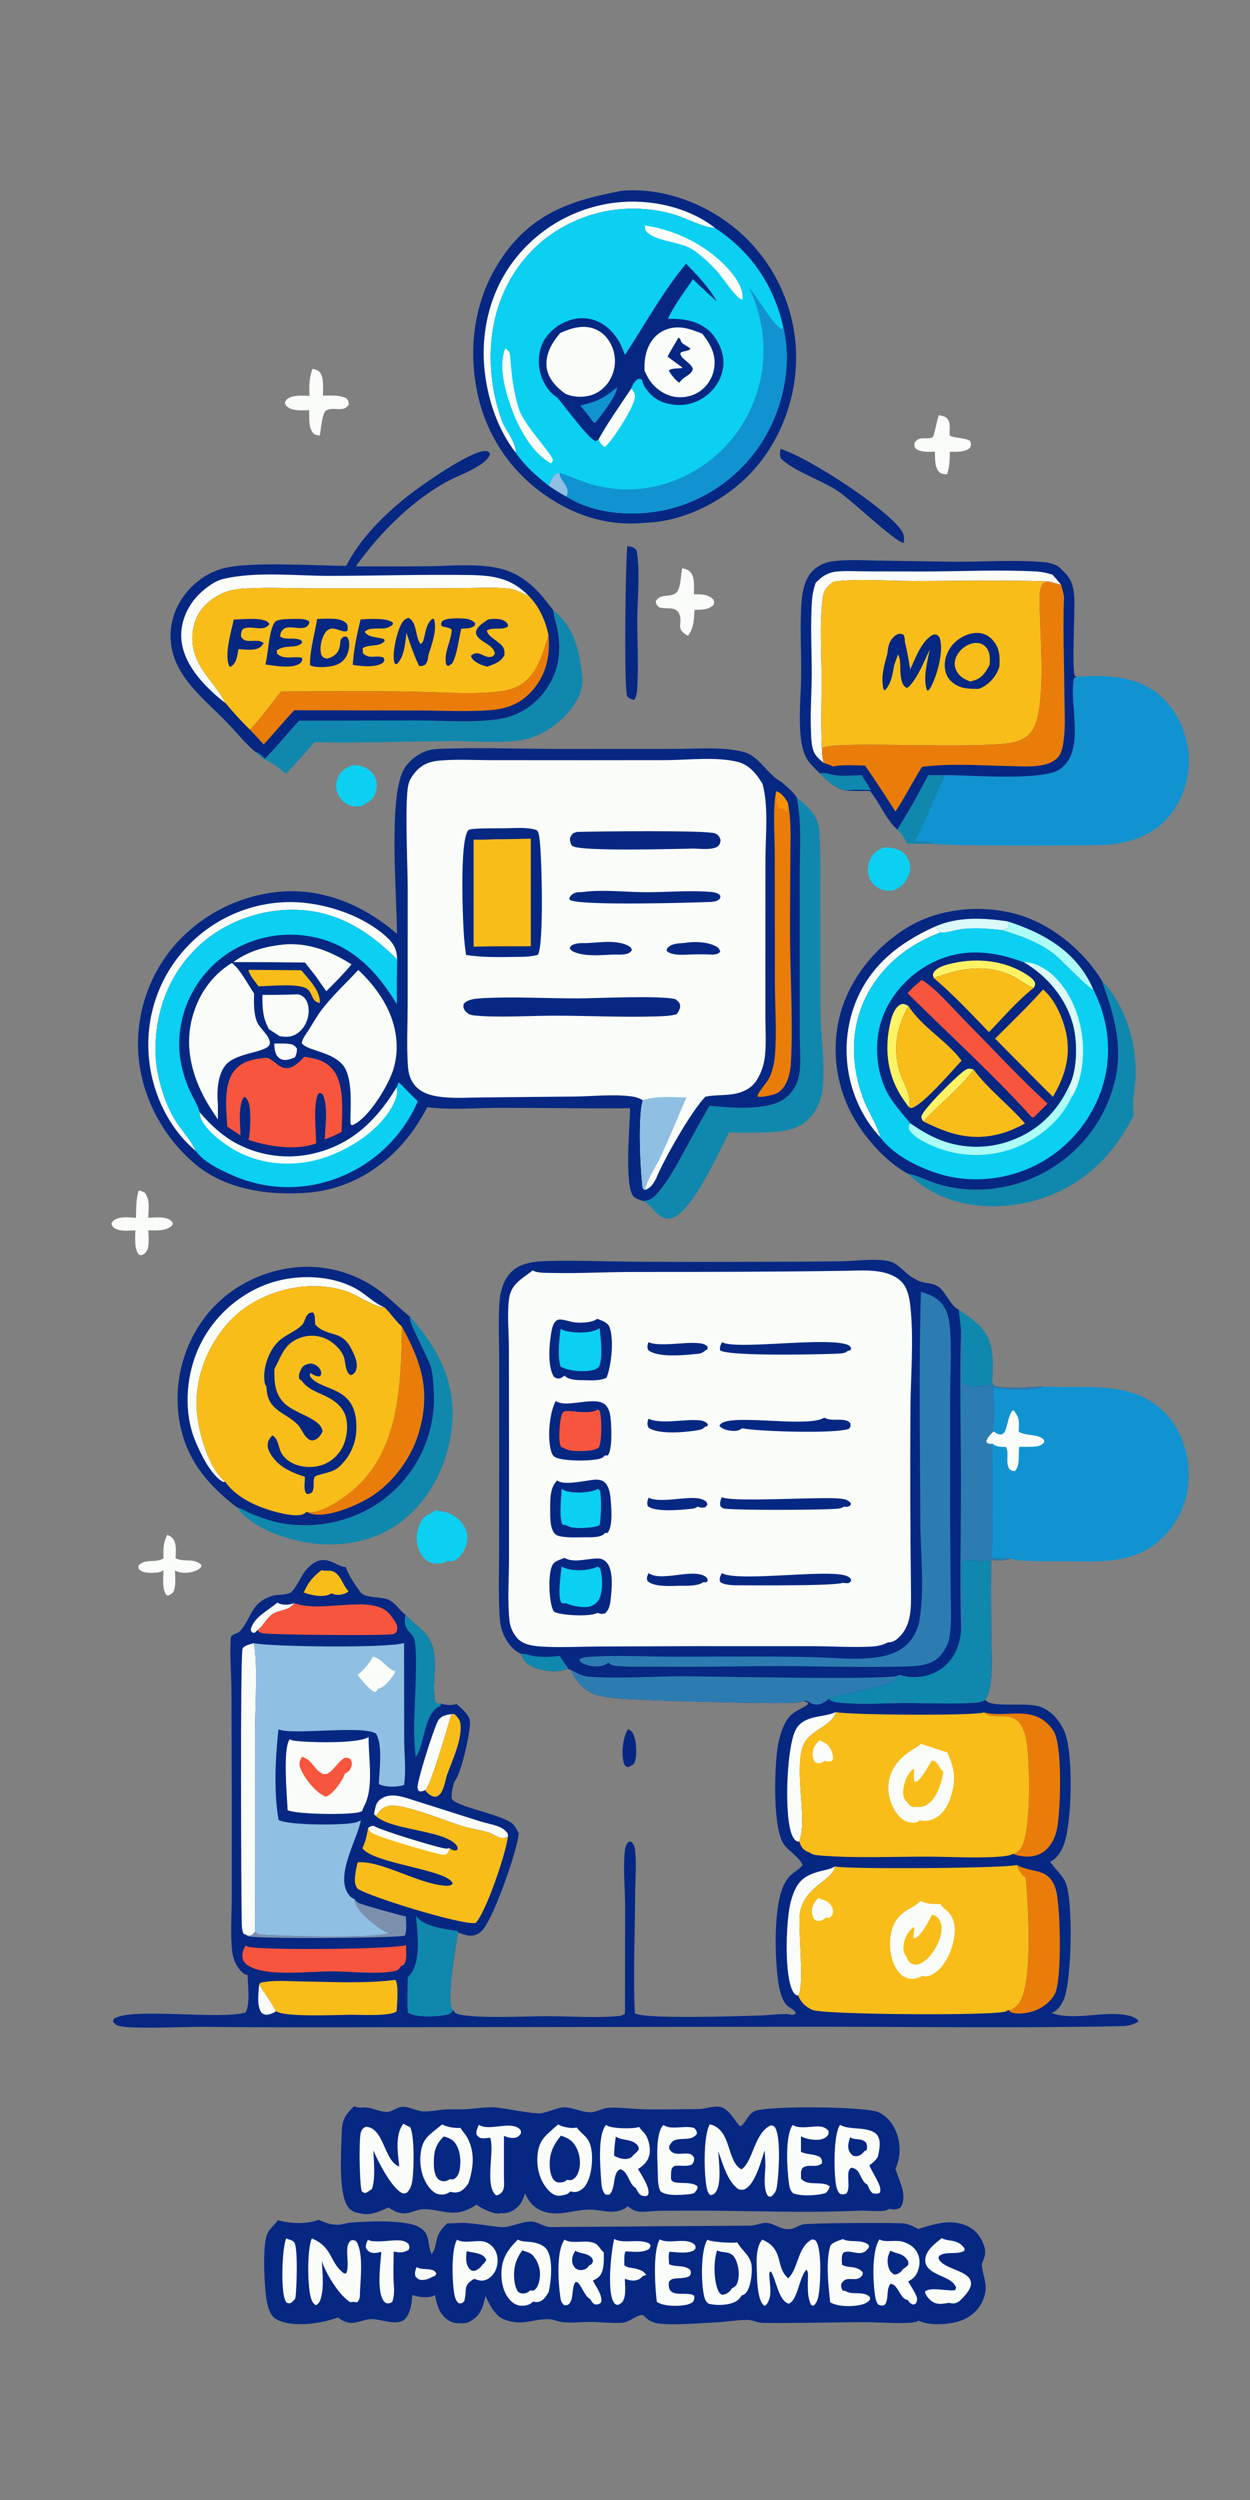 <svg xmlns="http://www.w3.org/2000/svg" width="285" height="570"><rect width="100%" height="100%" fill="#808080" stroke="none"/><path fill="#062782" d="M143.17 394.254c.366.167.735.35.97.69.97 1.409 1.108 4.762.702 6.424-.162.662-.298.838-.858 1.191l-.825.376-.6-.312a3.2 3.2 0 0 1-.379-.86c-.553-2.143-.143-5.644.99-7.509"/><path fill="#FAFCF9" d="M38.148 349.948c.414.195.876.404 1.181.755 1.022 1.169.744 3.14.7 4.58 1.907.978 3.917-.124 5.772 1.392.05.187.17.373.065.546-.424.69-1.49 1.04-2.245 1.216-1.121.262-2.71.256-3.712-.364.018 1.3.184 2.978-.144 4.219-.19.715-.32.88-.94 1.244-.352.242-.367.234-.798.214-1.147-1.205-.766-4.174-.755-5.73-.535.367-1.077.5-1.715.542-1.107.076-2.879.145-3.755-.656-.32-.295-.24-.462-.246-.874 1.318-1.762 3.793-.615 5.541-1.626q.086-.051.17-.103c-.034-1.97-.097-3.568.88-5.355M214.078 94.668c.582.108 1.322.215 1.763.641 1.019.986.594 2.593.68 3.858.049.741 3.669.534 4.672 1.402.236.712.238.775.01 1.49-1.168 1.12-3.146.946-4.658.955.037 1.793-.072 3.399-.602 5.124-.495-.005-1.321-.071-1.694-.412-1.23-1.12-1.021-3.205-1.097-4.752-1.182.055-3.405.184-4.322-.692-.424-.405-.34-.7-.36-1.25 1.154-1.803 2.524-.703 4.114-1.297.428-.16 1.033-4.163 1.494-5.067"/><path fill="#0CD0F1" d="M80.16 174.51c.79-.026 1.598-.062 2.36.181 1.232.394 2.378 1.279 2.962 2.446.567 1.13.554 2.413.15 3.592-.58 1.689-1.875 2.365-3.382 3.11-.757.091-1.703.053-2.426-.193-1.15-.391-2.17-1.294-2.688-2.391q-.105-.22-.187-.448-.083-.229-.142-.464t-.094-.476q-.034-.24-.045-.483t.003-.486.053-.482.1-.475.148-.462c.58-1.56 1.73-2.322 3.188-2.968"/><path fill="#FAFCF9" d="M31.642 271.431c.446.073.852.254 1.27.42 1.38 1.51.928 3.916.882 5.817 1.225-.058 2.67-.243 3.867.042.74.177 1.327.441 1.735 1.12l-.165.606c-1.555 1.347-3.498 1.072-5.43 1.08.045 1.355.375 3.871-.506 4.92-.207.237-.406.48-.7.61-.47.209-.549.131-1.001-.047-1.026-1.48-.748-3.769-.74-5.491-1.355.047-3.187.306-4.422-.318-.635-.32-.825-.542-1.025-1.208.1-.222.22-.445.407-.61 1.32-1.152 3.577-.795 5.179-.7.083-2.062-.024-4.272.649-6.24"/><path fill="#0CD0F1" d="M201.468 193.216c1.074-.033 2.312.118 3.318.51 1.055.41 1.922 1.283 2.353 2.33.5 1.211.442 2.612-.092 3.801-.73 1.626-1.778 2.545-3.418 3.168-.91.102-1.916.043-2.779-.283q-.21-.078-.41-.176t-.39-.216-.367-.253q-.178-.136-.34-.29-.163-.152-.31-.32t-.277-.35-.24-.376-.202-.398q-.054-.122-.1-.247t-.088-.252q-.04-.127-.074-.256-.035-.13-.062-.26t-.048-.262q-.02-.132-.035-.265-.014-.133-.021-.266t-.008-.266.006-.267.019-.266.033-.265.046-.263.06-.26q.032-.13.071-.257.04-.127.086-.252.046-.126.098-.249c.665-1.6 1.615-2.33 3.17-2.994"/><path fill="#FAFCF9" d="M155.545 129.555c.667.123 1.405.38 1.876.892 1.08 1.171.787 3.546.784 5.032 1.743.044 3.041-.063 4.416 1.181.266.66.27.653.018 1.316-1.277 1.114-2.69 1.025-4.29 1.073-.154 2.245-.093 4.037-1.498 5.903-3.122-1.661-.987-2.837-2.024-5.054-.844-1.805-2.974-.882-4.588-1.456-.543-.56-.636-.603-.732-1.366 1.106-1.791 2.972-.818 4.476-1.767 1.31-.827 1.198-4.233 1.562-5.754M71.27 84.083c.561.147 1.17.289 1.584.726 1.07 1.127.764 3.926.776 5.405 1.76-.02 3.755-.21 5.36.604.503.64.517.671.509 1.484-1.304 1.864-3.438.318-5.121 1.28-.985.564-1.165 4.517-1.492 5.74-.342-.084-1.076-.177-1.318-.4-1.312-1.216-1.022-3.751-1.075-5.408-1.398.06-3.533.21-4.738-.588-.592-.393-.68-.552-.813-1.206.13-.251.272-.47.482-.664 1.2-1.102 3.634-.83 5.133-.804-.07-2.17-.105-4.105.713-6.169"/><path fill="#062782" d="M177.973 102.346c6.512 2.05 23.434 13.172 27.28 18.216.842 1.103.986 1.862.808 3.22l-.134-.033c-2.167-.485-11.662-9.613-14.792-11.716-3.89-2.615-9.769-4.398-13.07-7.474-.355-.805-.234-1.374-.092-2.213M143.028 124.503c.92.157 1.401.194 2.067.885.947 4.333.211 11.357.204 16.059-.008 5.227.307 10.594-.03 15.8a5.75 5.75 0 0 1-.635 2.353c-.615-.182-1.187-.295-1.602-.826-.816-1.042-.41-30.872-.004-34.271"/><path fill="#1088AD" d="M218.587 298.587c3.64 2.533 6.612 4.306 7.512 9.043.438 2.304.321 5.307.119 7.64-.203.189-.38.328-.643.428-1.844.702-4.642.41-6.384-.445.257-4.052.603-7.96-.076-11.987-.11-1.559-.38-3.12-.528-4.679"/><path fill="#0CD0F1" d="M99.182 344.34c.66.131 1.321.203 1.982.32 1.713.31 3.442 1.492 4.425 2.92q.077.111.148.225t.137.231q.065.12.125.24.06.122.112.245.054.125.1.25.048.128.089.256t.074.259.062.262q.028.133.049.264.02.134.035.267.014.137.022.27.008.134.008.27.001.134-.005.27-.005.134-.018.267-.013.137-.032.27-.02.131-.046.265c-.264 1.366-1.21 3.12-2.422 3.877-.78.484-1.138.49-2.02.292-.763.562-1.559.623-2.481.62-1.121-.002-2.037-.389-2.816-1.199-1.224-1.275-1.747-3.173-1.677-4.907.066-1.611.74-3.93 2.208-4.829.655-.398 1.254-.545 1.83-1.096q.056-.055.11-.109"/><path fill="#1088AD" d="M251.157 223.479c5.208 5.348 7.873 13.797 7.798 21.16-.032 3.077-.994 6.502-.419 9.506-4.335 8.887-11.093 15.698-20.53 18.936-7.806 2.68-17.01 2.809-24.514-.905-2.28-1.129-4.651-2.71-6.417-4.548 2.055.355 4.342 1.562 6.37 2.206 6.666 2.116 13.74 1.816 20.291-.58q.376-.135.748-.28.372-.144.74-.297.368-.154.732-.316.364-.163.725-.335.36-.171.716-.351.356-.181.707-.37t.698-.387.688-.404.677-.42.668-.438q.33-.223.656-.453.325-.232.645-.47.32-.24.633-.486.314-.247.621-.5.307-.255.608-.517.302-.262.596-.53.294-.27.582-.546.288-.277.569-.56t.554-.574.54-.587q.267-.296.526-.6.26-.303.511-.613.252-.31.495-.625.244-.316.48-.637.236-.322.464-.65.228-.327.448-.66t.431-.671.415-.682q.203-.343.398-.691t.38-.701q.187-.353.364-.71.177-.358.345-.72c4.794-10.423 2.847-18.726-.94-28.994M54.202 343.734c.88.211 1.876.873 2.74 1.235 2.587 1.08 5.226 2.026 8.01 2.447 7.706 1.166 15.996-.721 22.283-5.394q.365-.27.723-.554.357-.281.705-.573.348-.295.687-.599.338-.303.667-.618.33-.314.648-.637.32-.326.628-.66t.606-.679q.298-.345.585-.698.287-.35.563-.716.275-.361.54-.731.263-.37.516-.75.252-.378.492-.765.24-.386.469-.779.228-.395.443-.796.216-.4.419-.807.203-.406.392-.821.19-.415.367-.832.177-.42.34-.844.164-.425.314-.854.15-.431.287-.866.137-.434.26-.87.122-.44.231-.88.11-.443.204-.888.095-.445.176-.893t.148-.897q.067-.45.12-.901.052-.454.09-.908.04-.453.063-.907.024-.454.034-.91.01-.454.006-.91-.005-.454-.024-.91-.019-.454-.052-.908c-.113-1.667-.206-3.479-.683-5.087-.633-2.132-4.984-9.895-4.735-11.23q.013-.067.031-.129c6.005 6.688 10.166 14.292 9.66 23.466-.461 8.383-3.96 16.56-10.308 22.173-5.408 4.785-12.628 6.674-19.751 6.215-5.836-.375-14.408-2.92-18.35-7.49a3.7 3.7 0 0 1-.544-.845M68.193 164.318l27.065-.065c5.985.034 12.273.562 18.212-.265 4.426-.616 8.118-2.87 10.781-6.433 3.036-4.06 3.793-8.72 2.91-13.64-.277-1.542-.786-3.027-1.004-4.58l-.03-.213c4.85 3.868 5.958 9.175 6.642 15.047.33 2.837-1.011 5.532-2.745 7.692-3.002 3.74-7.386 6.54-12.198 7.053-5.178.553-10.53.008-15.74.055-10.113.089-20.282.505-30.39.257q-3.17 3.664-6.482 7.2c-.898-.713-1.801-1.505-2.761-2.128-1.615-1.05-2.821-1.222-4.07-2.8.835.192 1.41.893 2.014 1.467 2.74-2.732 5.168-5.803 7.796-8.647M181.632 181.765c2.6 2.254 4.9 3.99 5.167 7.646.36 4.902.226 9.86.236 14.772l.028 26.055c.045 6.012 1.186 12.481.449 18.427q-.057.426-.144.847-.088.42-.206.834-.12.413-.268.816-.15.403-.328.794-.178.39-.385.767-.207.376-.442.737-.234.36-.494.702-.261.342-.546.663c-2.34 2.634-5.755 3.167-9.093 3.323-3.117.145-6.259.097-9.38.085-2.377 4.572-8.425 18.076-12.963 19.477-.858.265-1.668.145-2.444-.296-1.61-.915-2.459-2.78-4.147-3.583.383-.058.764-.13 1.138-.231 3.212-.876 8.36-11.656 10.26-14.907 1.183-2.215 2.461-4.39 3.696-6.578 4.165.393 9.071.8 13.186-.036 2.513-.51 4.609-1.592 6.014-3.792.874-1.368 1.271-2.786 1.404-4.393.207-2.502.01-5.064-.014-7.574l-.011-12.589.004-24.353c.001-5.776.49-11.952-.717-17.613"/><path fill="#1193D1" d="M245.423 154.296c6.79-.386 13.798-.373 19.186 4.403 3.875 3.434 6.136 8.622 6.428 13.752.292 5.104-1.47 10.367-4.909 14.171-3.639 4.026-9.08 5.784-14.381 6.023-3.667.166-36.635.299-38.729-.28q-3.077.016-6.154-.044c-.708-1.196-1.187-2.26-2.289-3.177a169 169 0 0 0 7.04-12.41h3.875c5.5-.063 22.284 1.429 26.204-1.377 5.851-4.187 2.07-14.494 3.123-20.493.05-.286.373-.407.606-.568"/><path fill="#1088AD" d="M211.616 176.735h3.874c-2.383 4.915-4.253 10.255-6.821 15.038 1.49.011 2.978-.095 4.35.593q-3.078.015-6.155-.045c-.708-1.196-1.187-2.26-2.289-3.177a169 169 0 0 0 7.04-12.41"/><path fill="#1193D1" d="M237.846 316.138c9.816.565 20.889-1.767 28.323 6.566 3.502 3.927 5.125 9.582 4.816 14.784q-.024.487-.072.971-.048.485-.12.966-.072.482-.167.958-.096.478-.215.949-.119.473-.26.938-.143.464-.308.924-.165.456-.352.907-.187.448-.396.888t-.44.868-.482.846-.523.821-.564.793q-.29.39-.601.766-.31.376-.638.735-.329.359-.675.701-.345.342-.707.668c-6.04 5.33-13.344 4.843-20.888 4.798-3.725-.025-7.498.042-11.215-.214-.673-.047-1.312-.086-1.88-.496-1.518.179-3.079.268-4.528-.275.443-3.098.248-6.37.262-9.496l.074-16.318c-.563.1-.826.058-1.327-.217l-.072-.54c.37-.9.94-1.428 1.633-2.085l-.132-.161c.364-3.22.164-6.744.013-9.975 2.133.748 9.434.876 11.441-.07"/><path fill="#FAFCF9" d="M226.524 326.344c.63.484.977.688 1.797.74.722-.39.835-.648 1.079-1.447.394-1.291.63-2.9 1.401-4.019h.386c.269.39.532.796.76 1.214.537.982.34 2.48.312 3.576q.08.051.16.098c1.754.982 4.074.303 5.623 1.786l.046.543c-.641.757-1.267.916-2.249.99-1.141.09-2.287.068-3.431.04-.308 1.69.258 4.15-.974 5.505-.686.08-.73-.039-1.311-.437-.937-1.606.013-3.507-.733-5.01-1.055-.058-2.133.006-3.003-.668q-.049-.036-.097-.07c-.563.101-.826.06-1.327-.216l-.072-.54c.37-.9.94-1.428 1.633-2.085"/><path fill="#062782" d="M54.202 343.734a1.1 1.1 0 0 1-.439-.245c-7.242-5.68-11.997-11.754-13.087-21.139q-.042-.373-.075-.748-.033-.376-.056-.752-.024-.376-.038-.751-.014-.376-.02-.752-.004-.376 0-.754.004-.376.017-.752.013-.375.036-.751.022-.376.054-.751.031-.376.072-.75.04-.372.09-.745.05-.376.11-.746.058-.373.126-.743t.145-.738q.077-.367.163-.734.086-.368.18-.732.095-.362.2-.724.103-.362.216-.72.112-.36.233-.716t.251-.71q.13-.353.269-.704.138-.35.285-.696.147-.348.302-.69.156-.342.32-.682.163-.34.335-.673.172-.334.352-.666.18-.33.368-.656.189-.326.384-.646.196-.323.4-.638.204-.317.415-.629.212-.311.43-.617.22-.307.446-.607t.46-.596c4.902-6.126 12.34-9.989 20.113-10.812q.64-.064 1.28-.098.64-.036 1.283-.042.641-.002 1.283.023t1.28.078q.64.055 1.276.139.637.083 1.268.197.632.114 1.258.256t1.244.315q.619.17 1.229.37t1.21.429 1.188.481q.59.256 1.166.537.576.284 1.139.593.563.31 1.11.643.548.334 1.08.693.532.36 1.047.743c2.39 1.82 4.546 4 6.895 5.89q-.017.061-.031.127c-.25 1.336 4.102 9.099 4.735 11.23.477 1.61.57 3.421.683 5.088q.033.454.052.908.02.456.024.91.004.456-.006.91-.01.456-.034.91t-.062.907-.092.908q-.052.45-.119.901-.067.449-.148.897t-.176.893q-.095.445-.204.888-.109.44-.232.88-.122.436-.259.87-.137.435-.287.866-.15.429-.313.854-.164.424-.34.844-.177.417-.368.832-.19.415-.392.821-.203.406-.419.807-.215.4-.443.796-.228.393-.469.78-.24.386-.492.765-.253.378-.517.749-.264.37-.54.731-.275.365-.562.716-.287.353-.585.698t-.606.68-.628.66q-.319.322-.648.636-.329.315-.667.618-.34.304-.687.599-.348.292-.705.573-.358.284-.723.554c-6.287 4.673-14.577 6.56-22.284 5.394-2.783-.42-5.422-1.367-8.01-2.447-.863-.362-1.86-1.024-2.74-1.235"/><path fill="#FAFCF9" d="m51.395 337.867-.508.022c-2.814-1.498-5.217-6.563-6.416-9.496-2.58-6.31-2.087-14.147.509-20.362q.133-.315.274-.627.14-.311.29-.62.148-.31.304-.613.156-.306.32-.606.163-.3.333-.596.171-.298.35-.59.177-.292.362-.579.185-.286.377-.57.193-.284.392-.563t.404-.55.419-.543q.212-.268.431-.532.219-.262.444-.52.226-.256.457-.51.232-.25.47-.495.237-.248.481-.487.244-.242.493-.476.25-.234.505-.462t.516-.448q.26-.223.527-.437.266-.215.537-.423.271-.209.547-.412.277-.2.558-.395t.567-.384q.286-.187.576-.37.29-.182.585-.354.295-.173.594-.34t.602-.325.61-.312q.306-.15.617-.295.31-.145.624-.281t.63-.265c6.473-2.616 15.129-2.621 21.273.936 2.022 1.171 3.913 3.15 6.047 4.016q.072.028.143.055c-1.844.17-6.322-2.85-8.51-3.598-9.361-3.212-21.28.122-27.599 7.698-4.688 5.622-7.284 12.697-6.607 20.067.42 4.567 2.657 12.513 6.344 15.553.04.03.086.058.128.089"/><path fill="#EA7D0A" d="M91.645 302.49c4.548 8.316 6.607 14.8 3.818 24.244-1.808 6.126-6.465 12.165-12.107 15.235-3.042 1.656-9.097 4.208-12.56 3.117a6 6 0 0 1-.94-.403c.224.072.448.12.684.13 3.359.128 8.771-3.83 11.154-6.14 9.522-9.231 9.73-23.823 9.95-36.184"/><path fill="#F9BD19" d="M51.395 337.867q-.065-.045-.128-.09c-3.687-3.039-5.924-10.985-6.344-15.552-.677-7.37 1.919-14.445 6.607-20.067 6.319-7.576 18.238-10.91 27.6-7.698 2.187.748 6.665 3.768 8.51 3.598 1.424 1.386 2.58 3.11 4.005 4.431-.221 12.36-.429 26.953-9.951 36.185-2.383 2.31-7.795 6.267-11.154 6.14a2.6 2.6 0 0 1-.683-.131 2.2 2.2 0 0 1-.413.38c-1.042.725-3.408.338-4.617.098-4.655-.913-10.705-3.234-13.432-7.294"/><path fill="#062782" d="M68.753 314.769c-.222-.064-.36-.245-.528-.401-.089-.543-.091-.952.101-1.467.222-.595.642-1.428 1.252-1.692.746-.323 1.44-.442 2.213-.075.621.295 1.217.874 1.391 1.553.148.579.062.651-.234 1.122-1 .036-1.359-.298-2.216-.785-.058.434-.183.64.111.999 2.792 3.429 10.998 1.753 10.377 12.346q-.018.295-.05.587-.033.293-.08.585-.048.29-.11.579-.061.286-.137.57-.076.287-.166.565-.09.281-.195.557-.104.276-.221.545-.118.27-.25.535-.13.264-.275.52-.144.256-.3.507-.157.25-.327.49-.169.242-.35.473-.18.234-.373.456-.193.223-.396.437-.203.212-.417.415t-.437.395c-1.54 1.325-4.735 1.478-5.41 2.14-.091.092-.179.635-.19.746-.11 1.005.147 1.854-.382 2.786-.535.32-.626.382-1.243.362-.839-.993-.309-2.727-.423-3.93-3.166-.974-6.3-2.407-7.961-5.472-.415-.765-.663-1.636-.389-2.493.194-.604.51-1.024.987-1.442 1.398.771 1.32 2.878 2.109 4.15 1.757 2.825 5.833 3.568 8.829 2.705 2.157-.623 3.873-2.076 4.95-4.036 1.05-1.914 1.438-4.95.832-7.047-.603-2.081-2.16-3.445-4.016-4.436-2.244-1.194-4.545-1.684-6.076-3.85"/><path fill="#062782" d="M60.73 316.069c-.218-.237-.342-.568-.394-.883-.538-3.27 1.078-7.787 3.705-9.83 1.462-1.136 3.413-1.904 4.739-3.17.673-.643.72-1.67 1.275-2.363.417-.523.694-.532 1.303-.596.61.599.369 1.873.517 2.759 1.284 1.466 2.915 1.78 4.69 2.346 1.769.562 2.804 1.714 3.623 3.356.692 1.386 1.554 3.22.961 4.762-.254.663-.568.85-1.171 1.114-1.302-.746-1.127-2.714-1.531-4.036-.51-1.67-2.31-3.354-3.826-4.136q-.168-.086-.342-.164-.173-.078-.35-.148-.176-.07-.356-.13-.18-.062-.363-.112-.183-.053-.368-.094-.185-.045-.372-.078-.186-.034-.375-.056-.188-.025-.378-.042-.189-.014-.379-.02-.19-.005-.38-.002-.189.003-.379.017t-.378.036-.376.053q-.187.03-.372.072-.186.04-.369.09t-.364.108c-3.793 1.241-4.476 3.974-6.088 7.103l-.078.147c-.021 2.922.044 5.469 2.212 7.712 2.322 2.408 8.524 3.527 8.768 6.46-.323.771-.894 1.598-1.698 1.923-.496.203-.876.217-1.35-.06-1.194-.697-1.707-2.48-2.674-3.46-2.448-2.48-6.183-3.034-6.902-7.04-.097-.54-.14-1.09-.18-1.638M80.773 480.188c.992.624 1.98.195 3.056.351 1.361.195 3.262 1.1 4.588.974 1.108-.103 2.143-1.13 3.408-1.155 1.648-.03 3.276 1.052 4.98 1.05 1.453 0 2.94-.298 4.39-.424 1.6-.139 3.21.003 4.814-.072 2.188-.103 4.453-.532 6.637-.44 1.89.08 8.54 1.456 9.454 1.283 1.504.565 4.724-1.277 6.52-1.283 2.007-.005 3.984 1.133 5.966 1.127 1.384-.002 2.701-.93 4.093-1.018 2.59-.164 5.323.256 7.93.328 4.103.114 8.28-.022 12.391-.028 1.574 0 3.287-.66 4.73-.573 2.29.13 3.5 2.892 4.891 4.35l.17.178c1.405-.918 1.683-2.85 3.348-3.529 3.023-1.233 25.17-1.044 28.134.265 2.018.89 3.472 2.827 4.194 4.865.923 2.602.861 5.555-.303 8.062.705 2.366 2.199 4.863 1.726 7.44-.098.537-.336 1.233-.837 1.52-.699.398-1.553.342-2.298.153q-.05.03-.102.06-.088.043-.176.084c-.27.137-.536.26-.839.295-1.922.229-3.913-.103-5.846-.013-10.346.475-20.553.153-30.886.025-4.74-.062-9.532-.025-14.274-.014-1.608.002-3.317.328-4.903.206-.954-.073-1.873-.638-2.591-1.233-.29.245-.584.478-.928.643-2.743 1.313-5.218.064-8.042.128-3.593.08-6.958 1.714-10.54.306-2.047-.807-3.07-2.127-3.947-4.072l-.044.2c-.365 1.548-1.207 2.9-2.613 3.721-.787.457-1.864.838-2.768.616-.19.06-.274.103-.463.12-1.316.124-4.152-1.17-5.112-2.05-5.01 3.45-7.733 1-12.178 1.067-1.658.025-3.259 1.202-4.968.91-.049-.008-.097-.02-.146-.028-1.113-.192-1.86-.654-2.782-1.291-2.347 1.004-4.299 2.042-6.878 1.258-.728-.009-1.603-.52-2.11-1.036-2.558-2.608-1.806-12.975-1.727-16.71.07-3.326.498-4.325 2.88-6.616"/><path fill="#FAFCF9" d="M109.185 484.455c2.377 1.55 7.131-.952 9.228.918.412.368.35.538.36 1.052-.281.365-.426.627-.853.827-.96.454-2.082.09-3.02-.259v9.46c.01.852.169 2.3-.257 3.042-.355.618-.827.916-1.496 1.06-2.78-2.109-.284-10.22-1.398-13.155-.58.052-1.231.161-1.81.125-.66-.04-.874-.37-1.299-.813-.105-.955.178-1.38.545-2.257M151.264 484.48c1.63 1.283 4.939.017 6.986.704.551.507.545.557.663 1.303-1.12 1.656-3.18.924-4.865 1.397-.696.195-1.13.793-1.472 1.389-.003.573-.056.723.363 1.163 1.023 1.074 2.758.42 4.04.593.703.097.923.415 1.29.952-.007.729-.048.843-.439 1.46-.952.641-2.846.207-4.046.38-.615.478-.619.475-.755 1.24-.022.521-.048 1.044-.04 1.565.03 1.929 4.39.317 6.082 1.9-.037.694-.351.95-.756 1.479-.796.309-1.746.33-2.597.387-1.5.097-3.998.208-5.169-.822-.56-1.271-.555-2.713-.572-4.08-.033-2.766-.652-9.02 1.287-11.01M180.766 484.48c1.236.98 4.216.328 5.743.342 1.035.009 1.65.248 2.37.966.034.429.116.635-.127 1.008-.361.556-.96.848-1.592.99-1.249.282-3.448-.06-4.536-.72v3.565c1.427.698 3.013.384 4.388 1.216.403.596.42.649.388 1.367-1.183 1.13-2.704.214-4.005.823-.6.282-.572.563-.77 1.161q.003.757.017 1.517c1.492 1.881 4.849.387 6.53 1.776-.13.723-.438.985-.902 1.533-2.075.582-5.371.766-7.42.073-.677-.638-.84-1.309-.965-2.227-.418-3.073-.978-10.983.881-13.39M191.555 484.45c1.234.893 4.046.734 5.616 1.026 1.08.2 2.345.499 2.955 1.514.833 1.384.32 3.324.015 4.788-.543.854-1.113 1.335-1.94 1.912.644 1.452 1.545 2.794 2.174 4.244.283.651.484 1.316.226 2.004-.655.331-.894.236-1.597.133-.683-.487-.926-1.263-1.257-2.009-.948-.312-1.483-2.004-2.012-2.825-.406-.632-.895-.854-1.61-1.013-1.54.835.002 4.289-1.124 5.88-.679.262-.77.262-1.48.104-.63-.63-.82-1.506-.952-2.358-.44-2.838-.582-11.305.986-13.4"/><path fill="#062782" d="M193.847 487.266c1.06.843 2.502.042 3.649 1.3.225.743.257.915.09 1.67l-.535.25c-.21.345-.57.676-.93.86-.662.334-.967.323-1.643.156-.32-.273-.59-.537-.788-.913-.576-1.094-.195-2.232.157-3.323"/><path fill="#FAFCF9" d="M91.982 484.202c.497.303 1.009.55 1.533.804 1.027 1.898.856 9.605.54 11.862-.165 1.177-.445 2.396-1.43 3.15-.292.034-.641.14-.91.02-2.34-1.035-5.604-7.303-6.576-9.75.076 2.636.483 5.973-.236 8.503-.12.423-.192.395-.57.604-.386.334-.651.487-1.141.63-.242-.118-.566-.204-.695-.443-.53-.986-.7-11.996-.226-13.399.24-.71.484-.949 1.13-1.283 4.172.2 4.096 7.607 7.477 9.012.051.02.104.036.156.056q-.034-.248-.06-.496c-.306-2.836-.899-6.9 1.008-9.27M138.183 484.48c.18.117.353.209.55.295 1.226.529 5.746.67 6.984.159.421.679 1.083 1.171 1.507 1.84.76 1.196 1.164 3.256.814 4.633-.368 1.445-1.328 2.369-2.567 3.123.783 1.411 2.578 3.919 2.378 5.567-.046.378-.166.392-.46.62-.314-.005-.64-.014-.945-.092-.764-.197-1.155-1.138-1.49-1.778-1.579-.788-1.614-3.643-3.464-4.261-1.945.542-.996 4.573-2.6 5.803-.238-.006-.714.061-.885-.098-.82-.76-.884-2.349-.953-3.398-.203-3.064-.81-10.19 1.131-12.413"/><path fill="#062782" d="M140.415 487.127c1.189.938 3.281.492 4.65 1.706.484.431.539.651.578 1.247-.383.5-.726.899-1.242 1.263-.24.384-.582.674-1.025.796-1.153.315-2.325-.078-3.344-.61-.023-1.505.162-2.919.383-4.402"/><path fill="#FAFCF9" d="M100.799 484.369c1.07.595 2.961.915 4.175.768.453.815 1.166 1.47 1.613 2.324 1.76 3.373 1.355 6.819.23 10.278-.374.618-.912 1.294-1.522 1.695-.911.598-1.713.51-2.711.3-.726.555-1.36.669-2.283.6-.862-.068-1.63-.658-2.186-1.284-1.773-1.998-2.457-4.926-2.26-7.537.313-4.144 2.134-4.756 4.944-7.144"/><path fill="#062782" d="M101.167 487.121c.803.198 1.692.512 2.283 1.12 1.166 1.193 1.562 3.33 1.506 4.94-.037 1.057-.203 2.643-1.068 3.37-.518.437-.69.356-1.327.306-.398.236-.897.495-1.374.473-.547-.028-1.02-.206-1.388-.607-.786-.857-.903-2.574-.895-3.67.017-2.597.417-4.095 2.263-5.932"/><path fill="#FAFCF9" d="M161.84 484.338c5.092 1.222 3.725 8.422 7.212 10.278 2.651-1.711 2.881-8.29 6.66-10.016.424.044.61-.003.907.367 1.496 1.856.945 10.431.604 12.934-.187 1.369-.308 2.079-1.463 2.955l-.629-.128c-1.07-1.372-.764-4.283-.67-5.945.106-1.508-.02-2.992-.127-4.494-.735 2.265-2.097 7.356-4.206 8.67-.67.414-.957.336-1.693.216-2.556-1.653-3.65-5.93-4.688-8.706.157 2.405.781 6.961-.4 9.07-.354.633-.645.808-1.322.975-.461-.334-.654-.715-.793-1.26-.763-2.99-.937-12.358.608-14.916M127.237 484.369q.17.097.343.18c.922.44 2.962.85 3.933.507.674 1.047 1.825 1.734 2.533 2.811 1.22 1.857 1.064 5.483.595 7.537-.325 1.425-.948 3.195-2.292 3.974-.836.488-1.422.476-2.325.25-.38.449-.65.658-1.232.78-.483.1-1.056.253-1.55.226-.834-.048-1.61-.635-2.169-1.222-1.869-1.97-2.68-4.784-2.557-7.454.191-4.16 1.92-5.012 4.721-7.59"/><path fill="#062782" d="M127.886 486.918c1.052.398 2.055.763 2.8 1.645 1.146 1.355 1.685 3.382 1.514 5.138-.096.98-.443 2.363-1.277 2.986-.648.487-.873.437-1.643.312-.347.323-.619.484-1.095.56-.55.086-1.205.094-1.65-.274-.766-.634-1.027-1.747-1.135-2.696-.36-3.165.567-5.294 2.486-7.67M78.942 129.002c3.212-6.3 8.72-11.722 14.24-16.076 2.66-2.099 14.662-10.62 17.764-10.073.494.087.533.254.78.646-.585 2.499-6.648 4.686-8.917 5.84-8.492 4.32-16.2 12.12-21.7 19.803q8.33.05 16.658-.038c4.643-.074 9.63-.52 14.234.139 6.782.971 10.246 4.683 14.126 9.879l.03.214c.218 1.552.727 3.037 1.004 4.578.883 4.921.126 9.581-2.91 13.641-2.663 3.563-6.355 5.817-10.781 6.433-5.94.827-12.227.299-18.212.265l-27.065.065c-2.628 2.844-5.057 5.915-7.796 8.647-.604-.574-1.18-1.275-2.014-1.467-.445-.286-.81-.623-1.191-.988-2.173-2.08-4.073-4.432-6.196-6.565-5.37-5.393-12.003-10.495-12.11-18.816-.053-4.244 1.754-8.25 4.707-11.244 1.898-1.926 4.312-3.43 6.917-4.188 6.21-1.808 21.142-.664 28.432-.695"/><path fill="#FAFCF9" d="M51.392 160.288q-1.91-1.425-3.606-3.099c-3.319-3.217-6.445-7.454-6.475-12.273-.021-3.484 1.6-7.009 4.081-9.425 1.486-1.446 3.555-3.054 5.59-3.517 7.67-1.744 16.428-.662 24.282-.675 10.55-.017 21.131-.35 31.678-.194 5.505.081 9.622.654 13.64 4.8-1.432-.646-3.051-1.535-4.616-1.706-3.183-.349-6.516-.157-9.717-.123q-6.876.077-13.752.069l-22.664-.009c-3.712-.01-7.447-.203-11.155-.064-2.162.081-5.008.09-7.044.82-2.693.968-5.505 3.104-6.733 5.746-1.327 2.852-1.358 6.31-.23 9.22 1.527 3.946 4.908 6.693 6.721 10.43"/><path fill="#EA7D0A" d="M125.06 144.879c.389 4.443-.44 8.674-3.376 12.2-2.653 3.185-5.781 4.51-9.817 4.828-5.322.419-10.857.113-16.2.087l-28.553-.059c-2.407 2.535-4.634 5.235-6.997 7.81-1.032-1.125-2.046-2.291-3.12-3.376 2.536-2.681 4.78-5.845 7.103-8.727 9.542-.005 19.096-.11 28.637.022 6.375.089 13.005.619 19.355.171 1.882-.132 4.1-.415 5.796-1.263 4.648-2.324 5.664-7.242 7.173-11.693"/><path fill="#F9BD19" d="M51.392 160.288c-1.813-3.737-5.194-6.484-6.721-10.43-1.128-2.91-1.097-6.368.23-9.22 1.228-2.642 4.04-4.778 6.733-5.745 2.036-.732 4.882-.74 7.044-.821 3.708-.14 7.443.053 11.155.064l22.664.009q6.876.007 13.752-.07c3.201-.033 6.534-.225 9.717.124 1.565.171 3.184 1.06 4.616 1.706 2.389 2.464 3.821 5.625 4.479 8.974-1.51 4.451-2.525 9.369-7.173 11.693-1.695.848-3.914 1.13-5.796 1.263-6.35.448-12.98-.082-19.355-.17-9.54-.134-19.095-.028-28.637-.023-2.323 2.882-4.567 6.046-7.104 8.727-1.999-1.91-3.81-3.981-5.604-6.081"/><path fill="#062782" d="M104.02 140.967q1.005.002 2.007.087c.904.082 1.753.384 2.344 1.1l-.166.521c-.912.673-1.95.62-3.034.662-.654 2.548-.827 5.54-2.03 7.868-.294.278-.658.468-1.002.676l-.395-.355c-.64-2.777 1.103-5.205 1.258-7.904-.546-.646-1.571-.529-2.353-.922-.153-.59-.06-.603.22-1.116.896-.562 2.119-.534 3.152-.617M111.33 141.218c.652-.08 1.301-.147 1.96-.098.87.065 1.731.252 2.313.96.27.33.207.388.166.808-1.375.846-3.344.048-4.773.857.192 1.384 2.478 2.34 3.413 3.44.626.737.665 1.306.582 2.234-.889 1.57-2.25 1.964-3.846 2.575-.834-.21-1.646-.44-2.383-.897-.69-.427-1.182-.809-1.377-1.595 1.763-1.477 2.727.474 4.492.282.544-.059.64-.316.946-.718-.19-1.9-2.868-2.528-3.912-3.881-.25-.324-.433-.736-.372-1.145.186-1.245 1.834-2.149 2.79-2.822M53.301 141.245c2-.014 4.761-.362 6.67.12.689.173 1.088.307 1.46.925-1.405 1.977-4.18.12-6.053 1.13-.427.586-.406 1.034-.424 1.727 1.042 1.882 3.421.277 5.032 1.387q.066.047.131.098c-.204.295-.422.607-.696.84-1.186 1.008-3.61.6-5.055.522l-.097.521c-.269 1.406-.359 2.625-1.647 3.5l-.343-.118c-1.193-2.604.443-7.936 1.022-10.652M82.21 141.236c1.178-.064 2.374-.15 3.553-.111 1.113.037 3.053.08 3.857.935l-.131.425c-1.408 1.013-2.301.785-3.96.83-.908.023-1.74.075-2.376.745.82 1.36 2.993 1.16 4.406 1.658l.166.392c-1.141 1.473-3.335.723-4.882 1.59q-.079.045-.156.095l.057 1.113c1.44 1.542 3.064.323 4.73 1.04l.181.479c-.097.243-.155.552-.374.703-1.669 1.147-4.92.77-6.843.456.209-3.517.949-6.934 1.772-10.35M72.31 141.122c.948-.035 1.902-.076 2.85-.057 1.451.029 2.88.074 3.94 1.173.217.722.23.893.073 1.63-1.14.448-2.49-.83-3.8-.507-.73.18-1.172.733-1.5 1.373-.701 1.371-1.042 3.206-.572 4.691.52.568.554.606 1.308.74.61-.176 1.134-.373 1.64-.769 1.243-.97 1.229-2.045 1.403-3.491.115-.22.26-.354.438-.523.344-.325.448-.241.907-.229.171.163.336.349.42.574.441 1.175.107 2.933-.5 3.99-.586 1.022-1.6 1.737-2.73 2.038-1.318.351-4.286.607-5.492-.103-.094-3.213 1.09-7.295 1.615-10.53M64.21 141.246c.869-.088 1.733-.12 2.606-.124 1.085-.004 2.935-.157 3.734.638-.476 2.829-4.505.361-5.967 1.731-.463.434-.711.99-.7 1.617 1.073.945 3.344.107 4.724.859.21.114.206.357.272.576-1.353 1.53-3.775.24-5.826 1.8l.174.73c1.406 1.417 3.683.495 5.519.88l.208.36c-.103.261-.182.638-.4.816-1.808 1.486-5.893.634-8.033.39.63-2.543.76-7.267 1.937-9.366.425-.758.984-.73 1.752-.907M92.671 144.26c-.294 2.317-.44 5.429-2.172 7.147l-.43-.024a2.8 2.8 0 0 1-.22-.648c-.412-2.087.72-7.196 1.952-8.928.362-.51.8-.807 1.418-.913 1.895 1.123 1.428 4.175 2.602 5.853q.046.065.096.128l.505-.552c.63-1.776.617-4.052 2.175-5.254l.357.1c.747 2.486-.525 5.809-1.283 8.204-.099.817-.152 1.448-.667 2.131-.525.325-.822.392-1.438.34-1.192-2.46-2.043-4.995-2.895-7.585M186.789 176.215c-.667-.683-1.36-1.35-1.993-2.066-1.255-1.419-1.792-3.125-2.073-4.97-.754-4.945-.096-10.412-.055-15.411.044-5.335-.3-10.735.05-16.058.181-2.753.73-6.027 2.94-7.901 1.2-1.018 2.623-1.623 4.175-1.829 3.432-.455 7.07-.214 10.529-.162l16.45.25c6.967.083 14.208-.484 21.139.098 1.608.134 3.16.565 4.24 1.836 2.06 1.846 2.596 3.578 2.753 6.306.172 2.99-.588 16.213.111 17.796l.368.192c-.233.161-.556.282-.606.568-1.054 5.999 2.728 16.306-3.123 20.493-3.92 2.806-20.704 1.314-26.204 1.378h-3.874a169 169 0 0 1-7.04 12.409c-2.604-2.377-3.982-6.087-6.236-8.805-1.856.033-3.694-.001-5.55-.086-2.456-.546-4.265-2.338-6.001-4.038"/><path fill="#1088AD" d="m186.789 176.215 1.97.142c2.266.795 5.318.431 7.686.373.712 1.111 1.489 2.218 2.065 3.407-1.794-.002-3.98-.233-5.72.116-2.456-.546-4.265-2.338-6.001-4.038"/><path fill="#FAFCF9" d="M185.962 132.891c.665-.674 1.338-1.308 2.176-1.766q.305-.168.626-.303.321-.137.654-.24t.675-.17q.342-.068.689-.101c2.26-.207 4.657-.041 6.93-.035l12.931.02c8.491.008 17.166-.464 25.632.007 1.278.07 2.448.338 3.667.708.703.752 1.36 1.527 2.006 2.33l-2.883-.772c-10.318-.367-20.719-.099-31.046-.103-5.852-.002-12.243-.6-18.02.16-1.626 1.284-2.23 1.963-2.47 4.038-.647 5.637-.244 11.595-.214 17.274.03 5.544-.201 11.143.08 16.677.027 1.142.162 2.204.37 3.326-.754-.622-1.67-1.448-2.116-2.325-.672-1.321-.69-3.485-.754-4.962-.19-4.315.171-8.697.178-13.02.008-5.671-.353-11.513.095-17.16.099-1.246.42-2.397.794-3.583"/><path fill="#EA7D0A" d="m239.065 132.569 2.883.772c.222.891.483 1.79.652 2.692-.282 7.476.032 15.087.086 22.582.023 3.224.261 6.592-.124 9.795-.181 1.51-.39 3.35-1.54 4.454-.98.94-2.286 1.415-3.606 1.635-2.555.428-5.368.194-7.954.142-6.218-.126-13.07-.635-19.238.209-2.13 3.316-3.867 6.908-6.062 10.174-2.274-3.514-4.519-7.051-6.938-10.467-2.375-.036-4.97-.277-7.3.203-.682-.361-1.428-.576-2.158-.819-.21-1.122-.344-2.184-.37-3.326 1.95-2.012 38.088.598 44.57-1.62 1.589-.544 2.794-1.33 3.611-2.828 2.879-5.279 1.646-20.147 1.514-26.47-.037-1.75-.368-4.807.472-6.346.34-.624.867-.611 1.502-.782"/><path fill="#F9BD19" d="M190 132.626c5.776-.76 12.167-.162 18.019-.16 10.327.004 20.728-.264 31.046.103-.635.17-1.162.158-1.502.782-.84 1.54-.509 4.596-.472 6.347.132 6.322 1.365 21.19-1.514 26.47-.817 1.497-2.022 2.283-3.61 2.827-6.483 2.218-42.622-.392-44.571 1.62-.282-5.534-.05-11.133-.08-16.677-.031-5.679-.434-11.637.214-17.274.238-2.075.843-2.754 2.47-4.038"/><path fill="#062782" d="M207.524 152.652c1.22-2.62 2.621-6.687 5.336-7.999.769.012.749.03 1.302.57 1.056 2.75-.238 7.681-1.403 10.316-.26.587-.653 1.525-1.156 1.931l-.223-.067c-1.042-2.535.082-6.747.62-9.32-1.338 2.708-2.739 6.539-4.93 8.627l-.455.12c-1.09-.883-1.146-1.883-1.288-3.23-.126-1.198.084-3.422-.58-4.384-.309.831-.611 1.661-.878 2.507-.389 2.025-.62 4.03-2.06 5.615l-.337-.082c-.73-2.76.128-5.62.873-8.273a8.5 8.5 0 0 1 .414-2.255c.26-.757 1.026-1.726 1.764-2.052.631-.278.89-.202 1.5.04.23.549.292.957.287 1.55q.733 3.17 1.214 6.386M223.008 157.07c-2.323-.01-4.267-.027-6.093-1.693-1.014-.924-1.493-2.21-1.512-3.566-.026-1.936.81-3.844 2.171-5.208 1.328-1.331 3.332-2.318 5.237-2.297q.236.002.47.027t.465.074q.23.048.454.12.225.072.44.165.217.094.422.21.206.115.398.25t.371.29.34.324c1.77 1.898 1.813 3.75 1.697 6.175q-.056.19-.121.376t-.14.37q-.074.182-.158.36-.083.18-.176.354-.092.175-.193.345-.1.17-.21.334-.109.165-.226.324t-.242.312-.257.3-.271.286-.286.272q-.146.134-.299.259-.152.125-.31.243-.16.117-.324.227t-.333.211q-.17.102-.344.195a4 4 0 0 1-.97.36"/><path fill="#F9BD19" d="M221.212 155.384c-.867-.324-1.693-.708-2.354-1.374-.746-.751-1.2-1.657-1.186-2.731.015-1.213.683-2.369 1.538-3.195.899-.87 2.196-1.539 3.472-1.5.779.024 1.525.33 2.06.908 1.04 1.125.96 2.59.914 4.02-.78 1.53-1.672 2.997-3.388 3.57q-.522.171-1.056.302"/><path fill="#062782" d="M207.075 267.628c-4.395-2.255-8.938-7.186-11.54-11.306q-.212-.33-.415-.664-.204-.335-.399-.675t-.382-.684-.365-.693-.347-.702-.33-.71-.312-.719q-.152-.361-.295-.726-.142-.365-.276-.733-.133-.368-.258-.74-.124-.371-.24-.745-.114-.375-.22-.752t-.202-.757-.183-.761q-.087-.383-.164-.766-.078-.384-.145-.77-.068-.386-.127-.773-.058-.388-.106-.776-.049-.39-.088-.779-.039-.39-.068-.78t-.049-.782-.029-.783-.01-.783.01-.784.029-.782q.02-.392.048-.782.03-.39.068-.78.04-.39.088-.779t.106-.776q.058-.388.126-.773.068-.386.145-.77t.164-.766c1.974-8.548 7.891-16.031 15.279-20.634 7.034-4.384 16.094-5.377 24.096-3.498 8.275 1.943 16.038 8.13 20.473 15.334 3.786 10.268 5.733 18.571.94 28.994q-.169.362-.346.72-.177.357-.363.71t-.38.7q-.196.35-.399.692-.203.344-.415.682t-.431.671-.448.66-.464.65q-.236.321-.48.637-.243.316-.495.625-.252.31-.51.613-.26.304-.526.6-.267.297-.54.587-.275.29-.555.574-.281.283-.569.56-.288.276-.582.545-.294.27-.596.531-.3.262-.608.516-.307.254-.62.501-.315.247-.634.486-.32.238-.645.47-.325.23-.656.453t-.668.437q-.336.215-.677.421-.342.206-.688.404-.347.198-.698.387t-.707.37-.716.351-.725.335q-.364.162-.732.316-.368.153-.74.298-.372.144-.748.28c-6.55 2.395-13.625 2.695-20.29.579-2.03-.644-4.316-1.85-6.371-2.206"/><path fill="#DAF9F8" d="M213.167 211.272c5.233-2.33 11.047-2.006 16.573-1.199l.304 1.303c-.5.517-.96.529-1.64.702-2.838-.314-5.97-.586-8.812-.27-1.665.186-3.645.937-5.272.838-.235-.718-.584-.903-1.153-1.374"/><path fill="#ACFCF7" d="M229.74 210.073c7.893 2.552 14.981 6.459 18.886 14.13q.36.711.671 1.445c-1.502-.462-7.285-6.912-9.36-8.406-3.542-2.548-7.38-3.952-11.533-5.164.68-.173 1.14-.185 1.64-.702z"/><path fill="#FAFCF9" d="M213.167 211.272c.57.47.918.656 1.153 1.374-7.505 2.792-13.827 8.022-17.208 15.351-3.317 7.188-3.01 15.165-.29 22.48 1.1 2.96 3.14 5.901 3.926 8.903-2.052-2.253-3.729-4.706-4.994-7.484q-.153-.333-.299-.67-.145-.338-.282-.678-.137-.341-.266-.685-.128-.344-.248-.69-.12-.348-.231-.698t-.215-.702q-.102-.353-.196-.708t-.18-.712q-.085-.357-.162-.716-.076-.359-.144-.72-.068-.36-.126-.723-.06-.363-.11-.726-.05-.364-.09-.729t-.073-.73q-.032-.367-.054-.733-.024-.366-.037-.733-.014-.367-.02-.734-.004-.368 0-.735t.018-.734q.013-.367.035-.733.022-.367.053-.732.032-.366.072-.731t.09-.73q.048-.363.106-.726.059-.362.125-.723.067-.361.143-.72.076-.36.16-.717.085-.357.179-.712t.195-.708.213-.703.23-.697.247-.692c3.311-8.725 9.985-14.019 18.28-17.744"/><path fill="#0CD0F1" d="M214.32 212.646c1.627.099 3.607-.652 5.272-.838 2.842-.316 5.974-.044 8.812.27 4.153 1.212 7.991 2.616 11.532 5.164 2.076 1.494 7.86 7.944 9.361 8.406 3.564 7.077 4.402 15.013 1.897 22.625q-.117.35-.243.695-.126.346-.26.688-.134.343-.276.682-.143.34-.293.675-.15.336-.31.668-.158.332-.325.66t-.341.652q-.175.324-.357.644t-.372.634-.388.626-.403.616-.417.606-.432.595-.447.585-.46.574-.475.563-.488.55-.5.54-.515.526q-.26.26-.526.515-.267.253-.539.5-.273.248-.55.488-.28.241-.563.475-.284.234-.574.46-.29.227-.585.447t-.596.432-.605.418-.616.403-.625.388q-.316.19-.635.373-.32.182-.644.356-.323.175-.651.342c-7.005 3.507-15.369 4.267-22.815 1.757-4.604-1.552-9.606-4.109-12.62-8.026-.786-3.002-2.825-5.942-3.926-8.903-2.72-7.315-3.027-15.292.29-22.48 3.38-7.329 9.703-12.56 17.208-15.35"/><path fill="#DAF9F8" d="M233.442 219.405c2.208-.163 4.74 1.294 6.352 2.71 4.444 3.905 6.8 10.22 7.106 16.022.204 3.882-.44 8.887-2.67 12.178-.521-.737-.444-1.794-.488-2.667 1.915-3.6 1.935-10.055.922-13.937-1.576-6.038-5.894-11.198-11.222-14.306"/><path fill="#ACFCF7" d="M207.528 256.095c1.671 1.15 3.356 2.22 5.193 3.088q.257.124.517.242t.522.23.528.215.534.203.538.19q.27.09.543.175.272.085.547.162.274.078.55.149.277.07.556.134.278.063.557.12.28.057.56.107.282.05.564.092t.565.078q.283.035.567.064t.569.05.57.034q.284.014.57.021.285.007.57.007t.57-.008q.286-.007.57-.022.285-.014.57-.036t.569-.05q.283-.03.566-.066t.565-.079.563-.093.56-.108q.28-.057.558-.121t.555-.136.55-.149q.275-.078.547-.163.273-.085.543-.177t.538-.19c6.116-2.22 10.56-6.55 13.27-12.41.044.873-.033 1.93.489 2.667-2.514 5.43-7.672 9.508-13.223 11.55q-.289.103-.58.2-.291.095-.584.185-.294.089-.59.17-.295.083-.592.157-.298.075-.597.142t-.6.128q-.3.06-.602.112-.303.053-.606.098t-.608.083q-.304.037-.61.068-.304.03-.61.052-.306.023-.612.038-.306.016-.613.023-.306.008-.613.008t-.613-.007q-.307-.008-.613-.023t-.612-.037-.611-.052-.61-.067-.607-.082-.606-.098-.603-.111-.6-.127-.597-.141q-.297-.075-.593-.156-.295-.082-.589-.17-.293-.09-.584-.185-.292-.097-.58-.2-.29-.103-.575-.213-.287-.11-.57-.227-.284-.118-.564-.242t-.558-.255c-1.779-.831-3.505-1.718-4.633-3.385-.118-.695-.04-.804.255-1.456"/><path fill="#062782" d="M207.528 256.095c-2.01-2.508-4.277-4.834-5.64-7.794-2.297-4.992-2.572-11.324-.632-16.467 2.116-5.611 6.698-10.31 12.148-12.755 6.637-2.976 13.398-2.185 20.038.326 5.328 3.108 9.646 8.268 11.222 14.306 1.013 3.882.993 10.338-.922 13.937-2.71 5.86-7.154 10.19-13.27 12.41q-.268.098-.538.19t-.543.177-.547.163-.55.15-.555.135-.557.121-.56.108-.564.093-.565.079-.566.065q-.284.03-.569.05-.285.023-.57.037-.284.015-.57.022-.285.008-.57.008t-.57-.007q-.286-.007-.57-.02-.286-.015-.57-.036-.285-.021-.569-.05-.284-.028-.567-.063t-.565-.078-.563-.092-.56-.107-.558-.12-.555-.134-.551-.149-.547-.162-.543-.175-.538-.19-.534-.203-.528-.216-.522-.229-.517-.242c-1.837-.869-3.522-1.939-5.193-3.088"/><path fill="#FEF365" d="M210.528 255.69c-.29-.439-.572-.713-.4-1.279.512-1.674 8.276-9.447 10.029-10.492.74-.442 1.07-.268 1.824-.058-3.221 4.462-7.788 7.748-11.453 11.83M212.91 223.003c-.188-.59-.333-.742-.003-1.31.741-1.275 3.152-1.827 4.527-2.124 5.538-1.199 11.678-.554 16.53 2.561.676.434 1.86 1.194 2.03 2.048.076.38-.105.653-.24 1.002-1.796-.438-3.232-1.901-4.903-2.67-6.205-2.855-11.81-1.777-17.941.493M207.206 252.43c-.647-.884-1.293-1.774-1.867-2.707-3.179-5.17-3.7-11.077-2.263-16.9.309-1.253.96-3.168 2.224-3.78.713-.346 1.183.016 1.827.303-2.64 4.77-3.602 9.56-2.06 14.881.64 2.209 3.138 6.121 2.139 8.202"/><path fill="#F9BD19" d="M212.91 223.003c6.131-2.27 11.736-3.348 17.941-.493 1.671.769 3.107 2.232 4.903 2.67-3.69 2.878-7.006 6.775-10.271 10.144-4.019-4.153-8.145-8.602-12.573-12.32M207.127 229.346c3.116 4.92 8.723 7.89 12.118 12.482-2.126 2.247-9.044 10.389-11.496 10.824l-.543-.223c.999-2.08-1.5-5.993-2.139-8.202-1.542-5.321-.58-10.11 2.06-14.881"/><path fill="#F7553D" d="M210.145 223.416c2.96 1.679 7.296 6.689 9.777 9.206 6.264 6.357 12.383 12.955 18.93 19.018l-3.158 3.122-.219-.003c-.337-.006-.394-.2-.605-.434-8.792-9.735-18.642-18.59-27.934-27.85.906-1.164 2.099-2.096 3.209-3.06"/><path fill="#F9BD19" d="M221.98 243.86c3.334 4.496 8.03 8.04 11.723 12.286-5.255 2.926-10.588 3.93-16.46 2.272-2.338-.66-4.537-1.667-6.715-2.727 3.665-4.082 8.232-7.368 11.453-11.83M237.826 225.606c2.53 2.12 4.257 5.944 5.058 9.084 1.442 5.652.079 10.472-2.831 15.385l-3.62-3.62-9.557-9.653c3.692-3.68 7.479-7.305 10.95-11.196"/><path fill="#062782" d="M72.611 506.111c1.191.465 2.554 1.136 3.846 1.097 1.077.192 2.374-.368 3.494-.457 3.645-.295 12.017-.646 15.194.827 3.098 1.436 2.185 3.668 3.176 6.248l.062.15c1.651-2.006.188-4.035 3.62-7.069 1.33.075 2.675-.167 4.028-.08 2.783.177 5.486.717 8.228.957l.193.016c2.128-.014 4.303-1.238 6.523-1.294 1.59-.042 3.026 1.286 4.626 1.264l45.417-.323c1.233 0 2.435-.657 3.66-.632 1.786.034 3.265 1.584 5.097 1.411.93.173 2.27-.787 3.208-1.06 1.034-.298 21.311-.473 23.317-.192 1.115.156 2.23.801 3.219 1.322l-.013-.14c3.613-1.101 7.327-2.315 11.01-.631 1.9.865 3.086 2.418 3.802 4.35.62 1.673.217 2.739-.484 4.317.28 3.337 1.767 4.934.18 8.46-.984 2.188-2.816 3.705-5.056 4.498-2.542.9-7.028 1.158-9.522-.03q-.058.028-.115.055c-.212.103-.44.215-.673.26-2.51.486-8.243.021-11.143.024-7.873.003-15.786.248-23.65.156-1.204-.014-2.264-.687-3.433-.679-2.521.022-5.144.49-7.694.59-2.544.1-12.21.96-13.951-.164-.675-.073-1.656-1.072-2.177-1.528-1.039-.117-2.242.852-3.186 1.283-.551.253-1.078.45-1.687.487-2.24.125-4.576-.178-6.828-.198-2.15-.016-4.447.256-6.574.059-1.07-.1-2.116-.68-3.178-.696-3.964-.058-6.024 1.692-10.267.033-2.005-.784-3.349-3.46-4.187-5.332-.454 2.018-.941 4.069-2.755 5.285q-.044.043-.092.08c-.99.808-1.991.978-3.229.847-.882.117-1.936-.345-2.655-.843-1.823-1.264-2.422-3.535-2.777-5.586-.099.064-.137.092-.25.15-1.346.682-3.56.292-4.93-.147-.134 1.764-.338 3.977-1.572 5.371-1.713 1.934-5.736-.014-7.994.13-1.406.09-2.743.816-4.15.864-1.087.033-2.376-.493-3.162-1.236q-.8.259-1.607.493c-3.484 1.01-9.158 1.756-12.487-.073-.101-.055-.144-.078-.247-.147-1.3-.894-1.78-2.861-2.019-4.314-.5-3.05-.966-12.277.133-14.946.503-1.225 1.643-2.026 2.393-3.092.028-.042.056-.08.084-.123 2.51.827 6.784.988 9.234-.072"/><path fill="#FAFCF9" d="M94.99 516.882c1.038.665 2.326.334 3.464.654.615.173.74.36 1.05.863-.323.562-.357.534-.979.737-.71.435-1.429.68-2.267.693-.761.014-1.051-.3-1.538-.798-.225-.936-.028-1.25.27-2.149M65.263 510.333c.55.329 1.44.39 1.83.935.86 1.205.549 10.009.328 12.013-.065.587-.002.837-.485 1.221-.18.212-.318.396-.573.52-.46.224-.56.132-1.027-.016a4 4 0 0 1-.383-.732c-.919-2.377-.658-11.656.31-13.94M83.91 510.645c.994.787 5.045.145 6.46.147 1.053.003 2.01.064 2.79.858.227.665.274.679-.004 1.316-1.176.696-2.09.662-3.395.376-.015 2.791-.163 5.658.09 8.438.02 1.097-.075 1.974-.388 3.023-.571.381-.671.359-1.365.345-.22-.134-.436-.287-.593-.495-1.672-2.216-.74-8.511-.57-11.25-.622.18-1.522.379-2.17.206-.732-.192-.92-.476-1.334-1.055-.046-.877.103-1.147.48-1.91M140.04 510.486c2.133 1.152 5.25-.039 7.602.86.499.192.491.245.711.732l-.324.646c-1.413.988-3.755.646-5.4.595-.4.593-.26 2.397-.289 3.154.996.723 1.657.51 2.762.824.873.25 1.765.548 2.227 1.397l-.793.267c-.285.309-.574.607-.969.771-1.065.445-2.063.192-3.096-.175.014 1.352.26 3.32-.215 4.586-.312.835-.645 1.022-1.39 1.403-.578-.17-.668-.17-.989-.72-1.483-2.547-.553-11.476.163-14.34M214.721 510.297c.69.359 1.27.437 2.025.551 1.29.192 2.305.601 3.088 1.698.168.234.067.373.023.645-1.577.913-3.885.106-5.462.983-.34.19-.312.309-.428.679.764 2.154 5.087 2.574 6.77 4.28.451.46.696 1.03.649 1.679-.09 1.252-1.559 2.822-2.427 3.651-.13.112-.264.223-.408.315-.754.479-1.322.473-2.156.27-1.341.192-2.682.531-3.878-.317-.664-.474-1.496-1.386-1.627-2.202.992-1.21 5.16-.086 6.877-.362l.299-.773.018.578c-.475-2.738-4.738-2.869-6.466-4.9-.505-.596-.727-1.225-.648-2.007.216-2.118 2.248-3.538 3.751-4.768M150.429 510.575c2.069 1.17 5.63-.434 7.663.983.482.334.447.5.525 1.04l-.425.518c-1.553.771-3.839.393-5.517.279-.367.515-.138 2.184-.115 2.86 1.544.708 3.649.081 4.863 1.362.12.684.14.715-.201 1.316-.967.543-1.97.446-3.04.554-.835.084-1.123.097-1.663.752-.025.4-.064.812.004 1.21.436 2.552 4.219.869 5.75 1.987.06.718.06.802-.297 1.425-.482.312-.95.532-1.516.643-1.828.357-5.139.387-6.704-.682-.393-3.325-.968-11.47.673-14.247M192.175 510.506c1.385.818 3.734.117 5.326.974.461.248.53.284.667.776-1.658 2.864-3.862.434-5.874 1.336-.53.81-.346 1.857-.31 2.778.748.434 1.448.445 2.28.548.916.114 1.861.432 2.44 1.186-.025.456.011.54-.289.882-.882 1.008-1.995.518-3.164.66-.77.094-1.024.506-1.445 1.08-.05.776-.035.876.353 1.55l.577.055c1.625 1.083 4.109-.144 5.648 1.445l-.057.573c-.514.582-1.087.902-1.832 1.091-2.024.518-5.38.54-7.212-.506-.39-3.738-1.067-9.33.051-12.911.582-.866 1.905-1.122 2.841-1.517M104.227 510.642c1.513 1.016 4.495-.033 6.292.487 1.03.298 1.94 1.086 2.422 2.035.627 1.235.664 2.7.224 4.002-.358 1.057-1.096 2.04-2.12 2.527-1.081.515-1.866.267-2.917-.12-2.732 1.55-1.546 2.558-2.297 5.13-.497.434-.504.465-1.158.47-.695-.484-.904-1.213-1.064-2.01-.513-2.552-.8-10.4.618-12.52"/><path fill="#062782" d="M106.4 513.255c.935.276 1.909.312 2.853.638.815.284 1.256.59 1.621 1.364-.249.478-.467.776-.89 1.11-.434.682-.93.969-1.607 1.358-.54.025-.851.084-1.262-.353-1.043-1.105-.872-2.753-.714-4.117"/><path fill="#FAFCF9" d="M71.107 510.367c4.664 1.94 3.963 5.09 6.896 7.637.387.336.428.359.931.33.677-1.452.092-4.024.244-5.68.068-.732.244-1.338.824-1.831.706-.128.688-.128 1.286.27 1.624 2.758.892 8.397.788 11.556-.03.938.045 1.62-.663 2.282l-.84-.103-.716.067c-2.559-1.556-5.626-6.616-6.482-9.402.126 2.694.525 5.784-.184 8.397-.218.807-.455 1.308-1.177 1.712-.634-.434-.829-.777-1.075-1.509-.85-2.519-.96-11.352.168-13.726M128.718 510.642c1.924 1.186 5.2-.242 7.176.983.643.398.979 1.216 1.549 1.714q.104.087.21.178c.018 1.417.105 3.064-.379 4.414-.406 1.13-1.053 1.562-2.1 2.035.744 1.478 2.155 3.19 1.925 4.915-.564.565-.618.506-1.428.545-.628-.367-.749-.62-1.106-1.23-1.268-.643-1.79-2.789-2.912-3.874l-.493.02c-.877 1.363-.322 3.595-1.313 4.842-.366.462-.663.376-1.21.412-.66-.626-.758-1.007-.888-1.904-.463-3.211-.97-10.473.969-13.05"/><path fill="#062782" d="M131.223 513.139c.538.584 2.267.578 3.126 1.163.652.442.72.529.862 1.297-.277.623-.316.637-.922.957-.342.499-.562.755-1.187.922-.617.167-1.245.15-1.778-.231-.429-.31-.777-.936-.851-1.453-.137-.96.19-1.893.75-2.655"/><path fill="#FAFCF9" d="M200.526 510.575c1.061.768 3.665.103 5.108.485 1.436.38 2.716 1.124 3.45 2.457.69 1.26.723 2.641.284 3.991-.442 1.364-1.065 2.01-2.315 2.667.623 1.065 1.42 2.215 1.895 3.353.282.677.134 1.044-.117 1.673l-.62.256c-.736-.287-.839-.484-1.28-1.105-.047 0-.094.008-.141 0-1.004-.13-1.712-1.834-2.278-2.594-.474-.637-.695-.927-1.476-1.066-1.077 1.356-.282 3.396-1.314 4.815-.67.226-.733.206-1.413-.008-.43-.482-.603-1.005-.715-1.628-.56-3.131-.926-10.64.932-13.296"/><path fill="#062782" d="M203.031 513.144c1.234.735 2.552.523 3.6 1.79.418.504.517.785.474 1.425-.408.426-.763.765-1.287 1.043-.08.162-.144.295-.277.423-.464.446-.988.771-1.645.777-.776-.493-1.109-.91-1.349-1.815-.343-1.297-.177-2.49.484-3.643"/><path fill="#FAFCF9" d="M179.736 519.46c2.347-2.336 2.07-7.173 5.415-8.88.302.056.59.043.8.28 1.447 1.633 1.103 9.19.839 11.33-.154 1.244-.303 2.727-1.323 3.523l-.516-.156c-.92-1.812-.769-4.027-.75-6.003.001-.676.14-1.584-.33-2.076-1.12 1.14-1.673 3.935-2.323 5.48-.359.851-.791 1.909-1.698 2.282-2.337-.615-2.867-5.45-4.077-7.362-.102.076-.26.109-.306.226-.301.768.564 4.183-.045 5.975-.23.68-.452 1.345-1.108 1.654-.12-.084-.208-.134-.304-.237-1.206-1.314-1.37-4.962-1.416-6.727-.06-2.271-.444-6.387 1.207-8.13 5.132 2.205 2.833 6.235 5.935 8.82M118.09 510.617c.804.576 2.377.44 3.365.615 1.186.212 2.555.665 3.248 1.709 1.45 2.19.958 7.13.416 9.596-.419.721-.855 1.467-1.554 1.951-.692.48-1.302.418-2.074.287q-.044.055-.087.106c-.535.598-1.478.799-2.255.83-1.053.041-1.933-.38-2.675-1.106-1.593-1.555-2.18-4.046-2.157-6.203.036-3.44 1.437-5.483 3.774-7.785"/><path fill="#062782" d="M119.122 513.047c.135.089.255.153.41.2.753.242 1.456.42 2 1.035 1.065 1.206 1.698 3.006 1.573 4.612-.08 1.03-.336 2.497-1.186 3.181-.363.293-.55.173-.989.115-.304.253-.645.548-1.042.637-.789.178-1.081.117-1.77-.284a5.7 5.7 0 0 1-.808-2.324c-.352-2.76.137-4.968 1.812-7.172"/><path fill="#FAFCF9" d="M161.283 510.645c.888.562 5.69.835 6.83.62.825 1.615 2.595 2.72 3.123 4.607.443 1.586.018 4.89-.784 6.345-.372.674-.642.944-1.373 1.153q-.119.222-.27.425-.15.204-.328.382t-.38.328q-.202.153-.424.273c-1.577.852-4.455.952-6.152.445-.61-.517-.783-.888-.976-1.67-.698-2.833-.84-10.417.734-12.908"/><path fill="#062782" d="M163.51 513.08c.732.457 1.745.34 2.575.593.746.228 1.203.64 1.56 1.328.792 1.516 1.06 3.838.48 5.466-.256.718-.628.968-1.272 1.286-.071.128-.141.27-.234.384-.534.662-1.225 1.032-2.04 1.082-.41-.256-.62-.5-.823-.943-1.047-2.28-1.101-6.841-.246-9.196M141.739 43.508q.855-.07 1.713-.098c9.54-.312 19.324 3.94 26.176 10.421q.34.324.671.655.331.332.655.67.323.34.638.688t.621.702.604.717q.298.363.586.732.289.37.568.746.28.376.55.76.27.383.53.773.261.39.512.785.251.396.493.798.241.402.472.81.232.407.453.82.221.414.433.832.21.42.412.843.2.423.39.852.191.428.371.861t.35.87.327.879q.159.44.306.886.148.445.285.893.136.449.262.9.126.452.24.907.115.454.218.912.103.457.196.917.092.46.173.92.08.463.15.926.07.464.128.93.058.464.105.93.047.467.082.935t.06.936q.023.468.036.936c.254 9.97-3.52 20.16-10.418 27.404-5.951 6.25-15.2 11.013-23.926 11.223-8.062.88-15.616-1.391-22.302-5.904q-.393-.26-.779-.532-.386-.27-.765-.55t-.75-.57q-.373-.29-.737-.59-.365-.298-.722-.606t-.706-.625-.69-.642-.674-.66-.658-.675-.64-.692q-.315-.35-.622-.708t-.605-.724-.586-.738-.568-.753-.548-.767-.53-.78-.509-.793-.49-.806-.469-.818q-.229-.412-.448-.83-.219-.417-.427-.84-.209-.423-.407-.85-.198-.428-.385-.861t-.363-.87-.341-.88q-.165-.44-.32-.886-.154-.446-.296-.895-.143-.45-.275-.902-.131-.453-.251-.909t-.23-.915-.205-.92q-.097-.46-.183-.925c-1.985-10.452-.273-21.15 5.78-30.029 6.899-10.119 15.815-13.079 27.279-15.226"/><path fill="#FAFCF9" d="M117.612 103.263c-3.968-5.163-6.192-11.489-7.02-17.903-1.197-9.26 1.025-18.853 6.795-26.252q.26-.334.53-.66.269-.328.545-.648.277-.32.562-.633t.577-.62q.293-.305.592-.604.3-.299.607-.59.308-.292.622-.575.314-.284.635-.56.321-.275.65-.543.327-.268.662-.527.334-.26.675-.511.34-.251.687-.494.347-.242.7-.477.352-.234.71-.459.36-.225.723-.441.364-.217.733-.424t.743-.405.753-.387.762-.368.771-.35.78-.33q.392-.16.787-.31.396-.15.795-.291.4-.14.802-.272.403-.13.809-.251.405-.12.814-.231t.82-.212.824-.19.83-.17q.415-.081.833-.15.417-.07.836-.13.42-.06.84-.109c7.658-.906 16.539.97 22.656 5.81l-.204-.016c-2.918-.276-6.236-2.18-9.097-3.045q-.467-.14-.938-.265-.471-.126-.946-.237-.474-.111-.952-.208-.478-.098-.958-.18-.48-.084-.963-.152-.482-.069-.967-.123-.484-.054-.97-.094t-.973-.065-.974-.036-.974-.007q-.488.003-.975.021t-.973.051q-.487.033-.972.08t-.969.108-.965.138-.96.166-.955.194-.95.223q-.472.118-.941.25-.47.133-.934.28-.465.146-.926.306-.46.16-.915.334-.456.174-.906.36-.45.188-.894.389-.444.2-.883.414-.438.213-.87.44-.43.226-.856.466-.424.24-.841.491-.418.252-.828.516t-.81.54-.796.564q-.393.289-.777.588c-6.978 5.536-11.128 13.592-12.111 22.391q-.132 1.203-.195 2.412t-.055 2.419q.006 1.21.084 2.418.076 1.208.223 2.41.146 1.2.362 2.392.215 1.191.499 2.367.284 1.177.635 2.335.351 1.159.768 2.295c.844 2.265 3.267 4.91 3.162 7.337"/><path fill="#0CD0F1" d="M117.612 103.263c.105-2.427-2.318-5.072-3.162-7.337q-.417-1.136-.768-2.295-.351-1.158-.635-2.335-.284-1.176-.5-2.367-.215-1.191-.361-2.393-.147-1.2-.223-2.409-.078-1.208-.084-2.418-.008-1.21.055-2.419t.195-2.412c.983-8.799 5.133-16.855 12.11-22.391q.385-.3.778-.588t.795-.564.811-.54.828-.516q.417-.252.841-.491.425-.24.857-.466.431-.227.87-.44.438-.214.882-.414t.894-.388q.45-.187.906-.36.455-.175.915-.335t.926-.306.934-.28.942-.25.949-.223.955-.194.96-.166.965-.138.969-.108.972-.08.973-.05q.487-.019.975-.022.487-.004.974.007.488.01.974.036.487.025.973.065t.97.094.967.123.963.151.958.18.952.209.946.237.938.265c2.86.865 6.18 2.769 9.097 3.045l.204.016c8.153 5.322 13.446 13.104 15.543 22.648 2.037 8.443-.018 18.223-4.525 25.592q-.225.367-.458.73-.234.36-.476.717-.243.356-.494.705-.25.35-.51.694t-.527.68-.543.668-.56.655-.575.64-.59.626q-.3.31-.607.612-.306.302-.62.597-.314.294-.635.581t-.649.566-.663.55q-.334.27-.675.533t-.689.517-.7.5q-.354.245-.713.482-.36.237-.725.466-.365.228-.736.447-.37.219-.746.43-.375.21-.756.41-.38.2-.767.393-.385.191-.775.373t-.785.355-.793.335-.8.316q-.403.153-.809.296t-.815.277-.822.256-.828.237-.833.216c-7.32 1.761-16.438 1.304-22.974-2.725l-.26-.162c-1.416-.726-2.713-1.577-4.033-2.46-2.911-2.262-5.382-4.467-7.517-7.486"/><path fill="#FAFCF9" d="M143.933 88.56c.52.71.972 1.218.817 2.151-.404 2.451-4.965 9.552-6.827 11.209-.733-.364-1.12-1-1.466-1.749 2.224-3.995 4.939-7.808 7.476-11.611M115.222 79.455c.042.025.086.047.127.075.206.142.638.52.75.742.247.486.26 1.429.302 1.963.3 3.78.735 7.266 1.872 10.91 1.187 3.803 7.49 10.224 7.741 11.625.072.396-.14.56-.35.879-4.007-2.088-7.01-7.381-8.608-11.424-1.576-3.989-3.645-10.622-1.834-14.77M147 51.398c7.44 1.106 14.808 4.833 19.674 10.673 1.467 1.76 2.831 3.926 2.61 6.284-.122-.049-.247-.092-.367-.148-1.356-.633-4.243-5.09-5.493-6.438-1.523-1.641-3.306-3.35-5.135-4.639-3.035-2.139-7.644-1.797-10.483-3.94-.732-.552-.7-.964-.806-1.792"/><path fill="#1193D1" d="M170.798 65.663c2.255 2.4 4.927 7.843 7.452 9.422l.345-.441c2.037 8.443-.018 18.223-4.525 25.592q-.225.367-.458.73-.234.36-.476.717-.243.356-.494.705-.25.35-.51.694t-.527.68-.543.668-.56.655-.575.64-.59.626q-.3.31-.607.612-.306.302-.62.597-.314.294-.635.581t-.649.566-.663.55q-.334.27-.675.533t-.689.517-.7.5q-.354.245-.713.482-.36.237-.725.466-.365.228-.736.447-.37.219-.746.43-.375.21-.756.41-.38.2-.767.393-.385.191-.775.373t-.785.355-.793.335-.8.316q-.403.153-.809.296t-.815.277-.822.256-.828.237-.833.216c-7.32 1.761-16.438 1.304-22.974-2.725l-.26-.162c-1.416-.726-2.713-1.577-4.033-2.46.35-.733.77-1.906 1.337-2.466.427-.42.524-.415 1.085-.436 1.692.401 3.278 1.185 4.906 1.785 7.825 2.884 15.76 2.594 23.355-.942q.354-.166.704-.341t.696-.359.686-.376.677-.392.667-.41q.332-.208.657-.425.326-.217.647-.442.32-.225.634-.457.315-.233.624-.473t.612-.489.6-.503.586-.518.574-.532.56-.546q.277-.277.547-.56t.533-.573.519-.587.504-.598.489-.612.473-.622.459-.635.442-.646.427-.656q.209-.33.41-.667.2-.335.393-.676.192-.34.377-.686.184-.346.36-.695.175-.35.341-.704t.325-.713q.158-.357.307-.72.15-.361.29-.727.14-.365.271-.734c2.984-8.31 2.323-17.016-1.405-24.953"/><path fill="#8FBFE2" d="M125.13 110.749c.349-.733.77-1.906 1.336-2.466.427-.42.524-.415 1.085-.436.151 2.04 2.674 3.067 1.61 5.362-1.415-.726-2.712-1.577-4.032-2.46"/><path fill="#062782" d="M156.427 60.124c2.59 2.688 5.211 5.35 7.02 8.65-1.801-1.706-3.71-3.346-5.447-5.115-1.978 2.905-4.215 5.843-5.723 9.025 3.905-.019 6.976.402 9.933 3.21 1.759 2.109 2.952 4.698 2.707 7.499-.229 2.624-1.674 5.051-3.71 6.687q-.2.164-.409.317t-.425.295-.44.273q-.223.13-.452.25-.23.119-.466.226-.235.108-.476.203-.24.095-.486.178-.245.082-.494.152-.25.07-.502.127t-.507.101-.512.075-.515.049-.517.022-.518-.004q-.258-.01-.516-.031-.258-.022-.514-.057c-2.45-.32-4.353-1.241-5.864-3.218-.586-.767-1.08-1.504-1.223-2.475-.381-.13-.59-.307-.964-.11-.68.358-1.212 1.35-1.46 2.048q-.01.03-.014.059c-2.537 3.803-5.252 7.616-7.476 11.611l-.629.434c-1.596-.449-7.198-8.165-8.765-9.96-.69-.45-1.36-.996-1.875-1.643q-.169-.21-.327-.43t-.305-.446q-.146-.227-.282-.461t-.258-.475-.233-.487-.21-.5q-.097-.251-.182-.508-.085-.256-.158-.517-.072-.26-.13-.524-.06-.264-.104-.53-.046-.267-.077-.536-.032-.268-.05-.538t-.022-.54.005-.54.032-.54.06-.537c.394-2.926 1.879-4.848 4.176-6.56 2.362-1.442 4.845-2.199 7.612-1.558 2.696.625 4.87 2.558 6.28 4.882.62 1.021 1.048 2.155 1.48 3.264 4.53-6.911 8.638-14.45 13.932-20.797"/><path fill="#1193D1" d="M140.717 88.26c-.184 2.158-3.63 6.415-5.018 8.181-.614-.192-1.133-1.153-1.508-1.667l-1.892-2.337c3.59-.728 5.657-1.787 8.418-4.177"/><path fill="#FAFCF9" d="M127.761 75.902c2.455-1.076 5.13-1.928 7.77-.927 1.842.698 3.209 2.186 3.974 3.978q.086.2.162.403t.141.411.12.418.1.423.076.428.055.432.033.433.011.434-.011.435-.033.433q-.023.217-.056.432-.033.214-.077.427t-.1.423-.12.418-.141.411q-.077.204-.163.403c-.8 1.877-2.28 3.424-4.184 4.191-1.766.712-4.13.753-5.905.068-.176-.068-.348-.132-.521-.206q-.684-.499-1.324-1.052c-1.57-1.356-2.844-3.226-2.969-5.346-.171-2.907 1.343-5.362 3.162-7.47M146.962 84.602c-.074-1.676.05-3.358.63-4.942.713-1.941 2.033-3.553 3.955-4.387 3.017-1.307 5.742-.331 8.58.82 1.806 2.298 3.126 4.584 2.732 7.642q-.024.193-.058.384-.034.192-.078.381-.043.19-.096.377-.052.187-.114.372-.061.184-.132.365-.07.181-.15.358-.079.178-.167.351-.088.174-.184.343-.096.168-.2.332-.105.165-.217.323-.113.159-.233.312t-.247.3q-.127.147-.261.287t-.276.275-.288.26-.3.246c-1.665 1.286-3.876 1.797-5.945 1.485-2.257-.34-4.343-1.755-5.664-3.593-.454-.632-.786-1.292-1.112-1.995-.078-.169-.05-.11-.175-.296"/><path fill="#062782" d="M154.693 76.962c.661.386.368.74.777 1.175.454.485 1.403.84 1.958 1.357-.362.644-1.602.414-2.305.99-.09 1.285 2.359 2.113 2.859 3.635-.393 1.489-2.026 1.605-2.903 2.906q-.074.108-.144.218c-.042-.017-.086-.029-.126-.05-.677-.356-2.074-2.036-2.31-2.767.796-.525 2.146-.384 3.123-.525-.11-.297-2.756-1.98-3.407-2.641.788-1.45 1.663-2.862 2.478-4.298M66.426 362.999c1.523-1.498 2.231-4.008 3.87-5.622 3.813-3.746 6.285-.07 8.392-.12l.119-.008c.67 1.95 2.206 4.194 3.442 5.861 1.421 1.445 4.667.771 6.52 1.712 1.271.648 2.37 2.29 3.498 3.22l.18.148.148.158c1.357 1.447 3.045 2.555 4.353 4.044 3.613 4.12 1.524 9.778 2.11 14.69.086.718.169 1.06.816 1.405l.554-.06c1.276.31 2.39.467 3.675.097 1.152 1.074 2.99 2.413 3.054 4.122.09 2.36-2.024 11.937-3.56 13.576-.017.017-.035.03-.052.047-.293 1.261-.735 2.603-.524 3.9 1.418 1.948 11.136 3.42 13.814 5.63.589.487 1.061 1.528 1.427 2.193-.209 3.657-5.902 20.067-8.581 22.427-.712.626-1.696.985-2.647.907-.858-.072-1.795-.44-2.616-.704-.437 2.764-2.672 15.319-1.376 17.34.092.144.194.25.317.364l.36.56c.47.314.877.42 1.427.509 5.26.84 14.239.295 19.795.298 5.22 0 11.157.465 16.308-.067.48-.05.856-.231 1.245-.51l.037-24.536c-.028-4.022-.46-8.288-.099-12.277.077-.84.206-1.636.802-2.276.163-.173.458-.109.69-.112.597.551.795 1.197.88 1.982.35 3.253.027 6.855.007 10.134-.054 8.964-.446 18.049-.077 26.997 2.22 1.422 24.58.612 28.755.503 1.661-.044 5.73-.6 7.077-.139.053.017.102.048.154.073l.063-.173.553-.042.099-.259c-.273-.732-.996-.996-1.6-1.425-1.48-1.054-2.03-3.52-2.31-5.21-.915-5.55-1.261-18.288 1.42-23.017 1.54-2.716 2.974-2.605 4.036-4.1-.52-1.566-3.07-3.156-4.147-4.586-2.714-3.607-2.226-17.145-1.612-21.706.366-2.714 1.41-6.822 3.762-8.433 1.037-.713 2.217-1.155 3.223-1.926l-.035-.404-1.08-.4c.522.013.947.01 1.398.303.518.33 1.04.528 1.665.556.988.045 2.096-.657 2.778-1.319.629.543 1.195.713 2.01.813 4.938.61 10.294.167 15.277.15 5.345-.014 10.826.298 16.154-.067.833-.055 1.527-.222 2.255-.645.141.136.115.12.251.228q.066.05.133.103c1.846 1.455 9.185.092 12.31 1.291 2.487.952 4.28 3.112 5.336 5.503 2.124 4.8 1.8 21.146-.18 26.09-.572 1.43-1.567 3.047-3.042 3.662 1.05 1.698 2.77 2.942 3.55 4.84 1.72 4.183 1.388 22.352-.436 26.574-.586 1.358-1.4 2.544-2.814 3.095.149.053.297.097.447.145 4.698 1.525 11.089-.499 16.153.258 1.071.162 2.56.487 3.214 1.39l-.321.389c-1.098.492-2.098.785-3.309.81-23.199.487-46.468.144-69.674.139l-98.27.106q-21.144.111-42.288-.084c-4.164.003-14.864.518-18.287-.136-.843-.159-1.162-.401-1.637-1.094l.15-.56c3.611-2.735 24.072.251 30.07-1.463 1.108-1.751.505-6.452.474-8.573-.05 0-.1.009-.15 0-.55-.078-1.17-.662-1.53-1.068-1.047-1.183-1.67-2.798-1.843-4.359-.44-3.933-.098-8.19-.094-12.162l.003-24.045-.07-23.359c-.041-3.977-.422-8.063-.14-12.02.6-.93 1.499-.688 2.142-1.426 2.722-3.125 2.296-6.29 7.119-7.932 1.346-.459 3.262-.158 4.404-.835q.064-.04.126-.083"/><path fill="#FAFCF9" d="M59.073 452.501c1.29 1.976 2.754 3.96 3.856 6.045-.375.342-.97.54-1.45.693-.763.24-1.134.111-1.797-.25-1.24-1.65-.71-4.556-.609-6.488M63.252 365.381c.11.09.128.114.276.178 1.09.48 2.445.36 3.522-.052-.99 1.73-3.396 1.505-4.895 2.499-1.416.938-2.11 2.725-3.446 3.676l-.697.627-.573-.12-.285-.573c.56-2.845 4.09-4.481 6.098-6.235"/><path fill="#F9BD19" d="M73.334 357.978c.55.209 1.194.114 1.776.142 2.437.12 2.856 3.095 4.287 4.606q.043.046.088.09c-.308.275-.57.417-.962.553-1.017.356-1.983.373-2.957-.092a3.2 3.2 0 0 1-.539.292c-1.641.69-4.232.103-5.823-.5.151-.181.116-.112.203-.301.99-2.143 2.08-3.39 3.927-4.79"/><path fill="#FAFCF9" d="M96.892 408.162c-.62.264-.725.34-1.376.211a1.9 1.9 0 0 1-.313-.682c-.255-1.26 3.984-14.558 4.81-15.577.796-.985 1.76-1.119 2.934-1.308-.773 2.385-4.736 16.604-6.055 17.356"/><path fill="#7C90AE" d="M80.792 432.957c.317.415.615.743 1.096.966.865.406 9.559 2.856 10.653 3.02.017 1.308.284 3.178-.242 4.38-2.393.602-34.804.805-35.936.087a1.1 1.1 0 0 1-.36-.356c.274.13.545.272.857.267.628-.011.892-.49 1.302-.916.21.22.58.599.877.632 3.669.4 27.905 1.046 29.684-.384-1.275-.097-3.021-1.623-4.014-2.424-1.582-1.28-3.698-3.162-3.917-5.272"/><path fill="#F9BD19" d="m102.947 390.806.628-.022c.925.854 1.39 1.419 1.449 2.727.166 3.668-1.97 7.952-3.181 11.397-.367 1.32-.757 3.88-2.045 4.59-.364.197-.71.186-1.105.061-.682-.214-1.362-.86-1.8-1.397 1.318-.752 5.281-14.971 6.054-17.356"/><path fill="#FAFCF9" d="m85.728 414.04-.436-.362c.056-.612.183-1.16.35-1.75.023-.078.041-.156.064-.234.25-.852.809-1.38 1.569-1.793 2.12-1.146 4.76-.17 6.917.512l15.256 4.846c1.484.479 3.183.71 4.584 1.355.698.32 1.268.788 1.715 1.414.04.262.137.526.032.774-.537.192-1.042.334-1.615.225-.96-.178-1.798-.94-2.75-1.227-1.854-.557-3.81-.807-5.68-1.355-3.685-1.08-13.806-5.341-17.025-4.701-1.491.298-2.177 1.077-2.98 2.296M181.973 454.967l-.4-.039a2.5 2.5 0 0 1-.774-.86c-2.059-3.63-1.62-16.593-.428-20.749 1.192-4.16 2.676-5.678 6.856-6.735 1.024-.259 2.099-.432 3.023-.96q.073-.047.144-.09c-.527 3.301-7.189 4.604-8.034 10.855-.428 3.162 1.151 17.053-.387 18.578M182.218 419.865l-.448-.008c-.628-.326-.96-.905-1.22-1.536-1.743-4.228-1.229-18.996.655-23.466 1.647-3.907 6.043-3.1 9.211-4.436l.174-.075c-.019.064-.035.128-.056.192-1.076 3.329-6.55 3.868-7.671 8.227-1.582 6.145 1.238 16.418-.645 21.102"/><path fill="#1088AD" d="m92.447 368.19.148.158c1.357 1.447 3.045 2.555 4.353 4.044 3.613 4.12 1.524 9.778 2.11 14.69.086.718.169 1.06.816 1.405l.554-.06.127.472c-3.98 1.356-3.628 8.926-5.776 11.71q-.378-3.382-.364-6.786c.037-4.323.92-17.078.044-20.087-.25-.86-1.052-1.475-1.562-2.184-.705-.98-.657-2.224-.45-3.362"/><path fill="#F7553D" d="M67.05 365.507c5.925 2.16 15.153-1.272 20.28 1.288 1.184.59 2.435 2.232 2.995 3.404.36.751.32 1.16.07 1.926-.164.117-.407.35-.586.42-1.23.476-27.69.187-29.836-.144-.568-.087-.888-.293-1.264-.719 1.336-.951 2.03-2.738 3.446-3.676 1.5-.994 3.905-.768 4.895-2.5"/><path fill="#1088AD" d="M94.871 436.826c1.813 2.586 6.655 2.911 9.499 3.485l.048.311c-.437 2.764-2.672 15.319-1.376 17.34.092.144.194.25.317.364-.422.61-.745.874-1.492 1.038-2.228.496-6.917.724-8.88-.478-.205-2.622-.023-5.441-.028-8.083a3.4 3.4 0 0 0 .382-.373c2.827-3.314 1.785-9.563 1.53-13.604"/><path fill="#F7553D" d="M56.026 443.542c.158.122.286.22.478.287 2.706.91 34.101.6 36.06-.362.017 1.144.224 2.922-.214 3.96-.26.613-.336.604-.922.83-.238.403-.499.832-.966.993-3.095 1.075-11.349.192-14.88.223-4.44.042-8.883.548-13.324.18-1.787-.147-3.731-.433-5.322-1.293-.735-.398-1.428-.98-1.62-1.835-.232-1.035.182-2.115.71-2.983"/><path fill="#FAFCF9" d="m56.003 441.054-.373-.05c-.064-.098-.162-.231-.21-.346-.303-.726-.29-1.95-.308-2.752-.118-5.155-.364-60.699.191-61.999.325-.762 1.817-1.04 2.557-1.255.975 4.295.296 15.266.286 20.19l.016 45.563c-.41.426-.674.905-1.302.916-.312.005-.583-.136-.857-.267"/><path fill="#F9BD19" d="m59.073 452.501.249-.417c2.944-.707 6.679-.343 9.709-.304 7.016.09 14.133.507 21.114-.362.81 1.033.378 5.698.29 7.142-1.195 1.214-8.625.788-10.543.804-2.79.023-15.062.615-16.963-.818-1.102-2.085-2.565-4.069-3.856-6.045"/><path fill="#EA7D0A" d="m224.369 390.427.157.042c5.288 1.28 11.59-2.037 15.679 4.208 2.11 3.22 1.608 18.556.754 22.483-.445 2.051-1.48 4.077-3.298 5.224-1.681 1.063-3.772 1.094-5.662.637a6 6 0 0 1-1.004-.345c.047-.008.094-.008.14-.02.619-.144 1.193-.653 1.568-1.151 2.487-3.326 2.053-19.477 1.46-23.769-1.33-9.622-6.835-4.882-9.684-7.209q-.056-.05-.11-.1M231.842 425.192l.161.092c3.568 1.912 7.11.443 8.675 5.363 1.158 3.64 1.465 20.816-.165 23.947-1.002 1.923-3.032 3.39-5.082 4.008-1.286.39-3.796.801-5.008.122-.208-.114-.363-.275-.522-.448.082.003.165.008.248.006.68-.023 1.584-.807 2.01-1.311 3.508-4.164 2.254-23.282 1.68-29.026-.054-.017-.112-.025-.163-.047-.827-.379-1.536-1.88-1.834-2.706"/><path fill="#FAFCF9" d="M66.097 396.53c.264.257.674.313 1.027.36 3.06.412 14.716.746 16.921-.868-.076 4.809 1.299 11.633-1.106 15.944l-.392.963c-.175.081-.351.154-.536.212-2.258.712-14.545.554-16.438-.431-.098-2.884-1.177-14.245.524-16.18"/><path fill="#F7553D" d="M68.827 400.536c2.413.693 2.742 2.922 4.699 3.866 1.727.832 3.503-2.937 5.1-3.63.745 0 .815-.005 1.41.432.227.673.27 1.227-.034 1.892-.3.657-.705 1.027-1.376 1.27-.073.253-.17.495-.283.734-.691 1.459-2.488 3.997-4.018 4.545a4 4 0 0 1-.558-.228c-2.084-1.046-4.684-4.409-5.381-6.571-.292-.907.035-1.517.441-2.31"/><path fill="#F9BD19" d="M85.728 414.04c.804-1.22 1.49-1.998 2.981-2.296 3.219-.64 13.34 3.62 17.024 4.7 1.871.549 3.827.8 5.68 1.356.953.287 1.79 1.05 2.75 1.227.574.109 1.079-.033 1.616-.225-.322 3.54-5.077 17.498-7.359 19.655-3.193.468-23.952-5.886-26.895-7.838-.825-1.085-.646-2.335-.466-3.61.114-.806.294-1.602.48-2.393 5.244-.481 13.66 4.801 19.673 5.297.77.064 1.4.13 1.994-.385-.517-3.214-18.196-4.558-20.578-8.152.068-.144.129-.292.196-.44.6-1.31.825-2.713 1.111-4.118.483-.454.636-.426 1.271-.526.664.74 14.899 5.118 16.443 5.193.295.017.528-.025.808-.109.287.2.558.39.905.47.48.115.537.129.946-.138l.017-.59c-2.024-3.816-14.416-3.65-18.37-6.839z"/><path fill="#FAFCF9" d="M83.935 416.818c.483-.454.636-.426 1.271-.526.664.74 14.899 5.118 16.443 5.193.295.017.528-.025.808-.109-.17.758-.156.916-.721 1.425a2.2 2.2 0 0 1-1.134.02c-2.162-.465-14.827-3.972-16.097-5.127-.191-.172-.42-.648-.57-.876"/><path fill="#8FBFE2" d="M57.86 374.652c4.23.838 30.603 1.141 34.264-.039l.036 22.316c.015 3.095.484 7.033-.052 10.053-1.421.504-4.074.529-5.467-.092-.122-.056-.163-.08-.27-.14.112-3.013.933-8.867-.626-11.447-2.867-2.067-19.101.396-22.255-1.007-.705 6.476-1.096 14.205.027 20.64 1.986 1.255 14.809 1.289 17.519.604.438-.111.853-.309 1.253-.515l-.048.228c-.953 4.353-5.603 12.127-2.977 16.363.33.531.903 1.2 1.528 1.341.22 2.11 2.335 3.991 3.917 5.272.993.801 2.739 2.327 4.014 2.424-1.779 1.43-26.015.785-29.684.384-.296-.033-.666-.412-.877-.632l-.016-45.564c.01-4.923.69-15.894-.286-20.189"/><path fill="#FAFCF9" d="M85.025 377.739c2.217.442 3.163 2.802 5.133 3.334-.316.687-.758 1.283-1.228 1.873-.635.796-1.62 1.926-2.691 2.04-.278.451-.304.593-.803.81-1.327-.612-2.977-2.73-3.914-3.913 1.24-.924 2.802-2.764 3.503-4.144"/><path fill="#F9BD19" d="M190.59 390.344c1.964.665 31.73.907 33.779.083q.054.05.11.1c2.849 2.327 8.355-2.413 9.684 7.209.593 4.292 1.027 20.443-1.46 23.769-.375.498-.949 1.007-1.568 1.152-.046.01-.093.01-.14.02a4.3 4.3 0 0 1-1.114.386c-4.11.76-13.428.273-17.983.256-7.759-.022-18.088.41-25.58-.331a3.64 3.64 0 0 1-1.818-.654 8 8 0 0 1-.472-.198c-1.074-.487-1.413-1.23-1.81-2.27 1.883-4.685-.937-14.958.645-21.103 1.121-4.359 6.595-4.898 7.671-8.227q.029-.096.056-.192"/><path fill="#FAFCF9" d="M186.836 396.784c.256.117.506.242.761.362.411.19.758.342 1.083.673.768.785 1.273 2.04 1.26 3.126-.004.309-.232.426-.442.635-.562.089-.944.016-1.492-.12-.212.164-.462.37-.72.454-.686.225-1.003.114-1.557-.24-.285-.515-.436-.94-.445-1.533-.024-1.564.508-2.263 1.552-3.357M209.996 397.547c.197.15 5.44 1.873 5.964 1.99 1.313 2.844 1.967 5.26 1.275 8.433-.505 2.315-1.538 5.018-3.638 6.334-1.25.782-2.474 1.041-3.911.73-.425.414-.91.523-1.495.531-1.193.017-2.135-.415-2.975-1.252-1.647-1.645-2.669-4.337-2.663-6.652.009-3.652 1.939-6.26 4.818-8.294.836-.59 1.796-.985 2.525-1.717q.05-.052.1-.103"/><path fill="#F9BD19" d="M212.495 401.396c1.465.236 1.54 1.725 2.583 2.535-.355 2.397-1.287 5.628-3.266 7.209-.739.59-1.633.963-2.584.838-.343.025-.708.052-1.051.008-.76-.1-1.14-.757-1.522-1.339a.87.87 0 0 1-.33-.303c-.493-.699-.46-1.806-.34-2.62.225-1.533.973-3.445 2.23-4.41l.211.158c-.053.871-.077 1.706-.018 2.58l.396.217c1.262-.406 2.795-3.665 3.691-4.873M190.394 425.535c2.094.707 39.561.448 41.448-.343.298.827 1.007 2.327 1.834 2.706.051.022.109.03.163.047.574 5.744 1.828 24.862-1.68 29.026-.426.504-1.33 1.288-2.01 1.31-.083.003-.166-.002-.248-.005a3.3 3.3 0 0 1-.507.3c-2.317 1.07-41.51.78-44.11-.308-1.567-.657-2.676-1.723-3.311-3.301 1.538-1.525-.04-15.416.387-18.578.845-6.251 7.507-7.554 8.034-10.854"/><path fill="#FAFCF9" d="M186.61 432.715c.787.49 1.563.398 2.328 1.12.55.517 1.038 1.246.99 2.034-.047.779-.296.985-.851 1.436l-.793-.112c-.381.404-.883.721-1.447.777-.669.067-.765-.1-1.28-.493-.238-.5-.392-.946-.414-1.505-.057-1.487.475-2.205 1.467-3.257M209.854 433.414c1.43.72 2.94.787 4.514.67.609 1.01 1.82 1.587 2.473 2.67 1.13 1.876.94 4.2.444 6.248-.622 2.572-2.1 5.605-4.448 7.01-.857.516-1.582.744-2.569.496-.706.39-1.313.607-2.127.652-1.069.06-1.992-.287-2.769-1.022-1.705-1.614-2.425-4.436-2.435-6.713-.014-3.462.958-6.156 3.983-7.971.969-.579 2.014-1.074 2.802-1.898z"/><path fill="#F9BD19" d="M212.5 436.55c.8.218 1.354.563 1.761 1.306.6 1.102.487 2.5.154 3.662-.64 2.244-2.25 4.996-4.393 6.098-.746.385-1.31.404-2.113.165-.747-.51-.97-.858-1.256-1.704q-.043-.048-.084-.103c-.614-.784-.66-1.63-.531-2.58.224-1.65.98-3.033 2.298-4.04.338.378-.2 1.886-.01 2.59l.55-.128c1.637-1.283 2.67-3.454 3.624-5.266"/><path fill="#062782" d="M118.8 377.087c-1.955-.86-3.334-2.78-4.107-4.703-.628-1.567-.754-3.14-.836-4.807-.228-4.6-.07-9.257-.065-13.866l.028-24.406v-19.451c-.023-4.197-.22-8.467.032-12.656.097-1.608.415-3.292 1.08-4.767.869-1.929 2.281-3.337 4.274-4.066 1.794-.657 3.672-.788 5.563-.844 6.374-.18 12.81.095 19.19.142q15.966.112 31.933.009c5.367-.025 10.744.01 16.11-.106 3.283-.07 6.884-.615 10.123-.137 2.913.429 4.128 3.087 6.541 4.18q.056.024.113.048c1.395 1.08 3.714.66 5.186 1.717 1.7 1.222 2.833 4.51 4.622 5.213.149 1.559.418 3.12.528 4.679.68 4.027.333 7.935.076 11.987 1.742.855 4.54 1.147 6.384.445.263-.1.44-.239.643-.428.298.473.298.67.861.799 3.14.718 7.512.155 10.767.07-2.007.945-9.308.817-11.44.069.15 3.231.35 6.755-.014 9.975l.132.161c-.693.657-1.262 1.186-1.633 2.085l.072.54c.501.275.764.317 1.327.217l-.074 16.318c-.014 3.125.18 6.398-.262 9.496 1.45.543 3.01.454 4.528.275-1.321.602-3.093.677-4.496.287q-.066 8.528.016 17.053c.028 3.404.294 6.96-.06 10.35-.159 1.526-.449 3.31-1.313 4.61-.728.423-1.422.59-2.255.645-5.328.365-10.81.053-16.154.067-4.983.017-10.34.46-15.277-.15-.815-.1-1.381-.27-2.01-.813-.682.662-1.79 1.364-2.778 1.32-.625-.029-1.147-.226-1.665-.557-.451-.293-.876-.29-1.398-.304-.151.103-.302.195-.47.27-1.643.727-36.474-.37-40.957-.746-1.959-.164-4.487-.348-6.3-1.107-2.561-1.075-4.113-2.956-5.185-5.455l-.805-.312c-.178.1-.337.18-.53.248-2.153.745-5.643.253-7.603-.752-1.32-.679-1.987-1.439-2.443-2.842"/><path fill="#1088AD" d="M118.8 377.087c.877-.136 2.077.407 3.015.515 1.996.229 3.837.21 5.831-.058a18.7 18.7 0 0 0 1.853 2.686l-.124.203c-.178.1-.337.18-.53.248-2.153.745-5.643.253-7.603-.752-1.32-.679-1.987-1.439-2.443-2.842"/><path fill="#2D7CB1" d="M219.115 303.266c.68 4.027.333 7.935.076 11.987 1.742.855 4.54 1.147 6.384.445.263-.1.44-.239.643-.428.298.473.298.67.861.799 3.14.718 7.512.155 10.767.07-2.007.945-9.308.817-11.44.069.15 3.231.35 6.755-.014 9.975l.132.161c-.693.657-1.262 1.186-1.633 2.085l.072.54c.501.275.764.317 1.327.217l-.074 16.318c-.014 3.125.18 6.398-.262 9.496 1.45.543 3.01.454 4.528.275-1.321.602-3.093.677-4.496.287q-.086.043-.174.08c-2.142.908-4.391-.414-6.276.31-1.01 2.878 1.071 11.656-.405 15.792-.302-11.506-.03-23.073-.04-34.584-.01-11.28-.315-22.622.024-33.894M130.18 380.745c1.264.62 2.524 1.394 3.952 1.516 6.432.551 14.98-.075 21.676-.07 5.99.006 45.918.883 48.765-.1.185-.063.365-.141.541-.225-.436 1.066-1.467 1.475-2.47 1.898-2.841 1.2-12.381 2.733-13.711 3.56-.682.662-1.79 1.364-2.778 1.32-.625-.029-1.147-.226-1.665-.557-.451-.293-.876-.29-1.398-.304-.151.103-.302.195-.47.27-1.643.727-36.474-.37-40.957-.746-1.959-.164-4.487-.348-6.3-1.107-2.561-1.075-4.113-2.956-5.185-5.455"/><path fill="#1088AD" d="M219.13 371.744c1.477-4.136-.604-12.914.406-15.792 1.885-.724 4.134.598 6.276-.31q.088-.037.174-.08-.066 8.528.016 17.053c.028 3.404.294 6.96-.06 10.35-.159 1.526-.449 3.31-1.313 4.61-.728.423-1.422.59-2.255.645-5.328.365-10.81.053-16.154.067-4.983.017-10.34.46-15.277-.15-.815-.1-1.381-.27-2.01-.813 1.33-.827 10.87-2.36 13.712-3.56 1.002-.423 2.033-.832 2.47-1.898.762.237 1.58.412 2.377.479 2.748.236 5.533-.515 7.666-2.29 2.627-2.188 3.674-5.008 3.973-8.311"/><path fill="#2D7CB1" d="M209.971 294.515c1.587.507 2.922.997 4.186 2.127 2.279 2.029 2.423 5.34 2.558 8.202.196 4.147-.067 8.386-.078 12.544l-.028 27.34.126 17.216c.034 3.64.292 7.515-.205 11.122-.24 1.74-1.137 3.342-2.318 4.623-1.744 1.895-4.726 2.176-7.178 2.251-11.118.334-22.328-.161-33.46-.055-7.898.075-15.778.192-23.676.108-3.109-.03-6.361.136-9.45-.164-.731-.072-1.167-.228-1.707-.738-.221.165-.448.32-.697.443-1.346.654-3.355.47-4.703-.078-.638-.259-1.017-.423-1.273-1.077.678-.515 1.504-.57 2.331-.624 6.544-.42 13.366-.03 19.934-.027 10.984.002 21.987-.187 32.966.172 5.71.19 14.977 1.358 19.413-2.894 1.6-1.534 2.572-3.457 2.933-5.634 1.206-7.272.216-15.343.188-22.733-.064-17.356-.357-34.773.138-52.124"/><path fill="#FAFCF9" d="M121.463 289.648c.893.634 3.038.548 4.156.579 6.089.164 12.288-.215 18.394-.218 16.32-.008 32.617-.016 48.933-.27 4.036-.064 9.53-.587 12.617 2.516 1.365 1.373 1.81 3.777 2.009 5.648.81 7.628.052 15.789.004 23.487q-.122 20.73.128 41.456c.026 3.699.146 7.615-2.68 10.406-.773.763-1.461 1.2-2.543 1.205-1.43.724-2.569.908-4.154.98-4.265.195-8.593-.086-12.867-.106l-26.145-.01-22.912.083c-4.36.03-8.846.286-13.191-.003-1.853-.125-4.067-.468-5.333-1.962-.92-1.089-1.55-2.441-1.707-3.86-.501-4.568-.128-9.452-.118-14.061l.001-26.438-.026-21.695c-.018-3.576-.388-7.428-.006-10.977.396-3.682 2.862-4.71 5.44-6.76"/><path fill="#062782" d="M147.87 358.657c2.904 2.093 9.99-1.15 12.949.793.448.295.438.493.539.98l-.327.337-.718-.023c-1.276.975-4.024.788-5.582.819-1.912.039-5.657.295-7.108-1.1-.25-.82-.06-1.04.248-1.806M147.87 341.465c3.027 1.534 10.229-.946 12.74.632.52.328.533.406.675.963l-.412.562c-.841.212-.978.17-1.808-.106-.396.268-.744.432-1.221.476-2.386.231-8.364.888-10.162-.61-.22-.829-.065-1.12.189-1.917M147.832 323.455c2.637 1.239 7.428.256 10.373.326 1.257.03 2.284-.04 3.194.918l-.108.454-.558.167c-.365.409-.816.61-1.352.71-2.785.531-9.104 1.13-11.483-.485-.46-.882-.266-1.14-.066-2.09M147.853 305.977c1.784 1.063 7.752.147 10.083.206.975.027 2.64 0 3.331.798.132.15.045.476.031.674l-.568.292c-.668.707-1.465.702-2.376.793-2.582.262-8.45.81-10.558-.913-.32-.793-.159-1.052.057-1.85M164.57 358.654c3.585 2.168 24.747-1.074 28.62.73.603.28.69.425.914 1.001l-.459.504c-.486.1-.813.092-1.303.006l-.16-.03c-1.492.74-20.055.592-22.854.586-1.292-.002-4.236.109-5.158-.823-.223-.841.073-1.183.4-1.974M187.914 323.221c1.447.732 2.838.36 4.383.53.65.072 1.16.25 1.587.765.076.66.08.679-.284 1.233-2.905 1.19-20.82.654-24.401-.109-.671.529-1.299.648-2.134.598-1.049-.064-2.308-.314-3.031-1.13.963-3.248 20.007.643 23.88-1.887M164.62 306.01c2.954 1.815 23.014-1.158 28.352.507.648.203.793.345 1.111.92l-.233.454-.552.106c-.62.549-1.262.574-2.054.618-3.717.2-25.481.668-27.06-.757-.154-.788.12-1.122.436-1.848M164.57 341.337c2.041 1.255 22.457-.12 26.877.34 1.12.117 1.852.211 2.575 1.105l-.1.428c-.66.412-.688.404-1.464.3a3.4 3.4 0 0 1-1.103.421c-2.087.387-25.33.46-26.473-.033-.193-.084-.435-.32-.611-.448-.23-.885.014-1.258.3-2.113M128.72 355.203c2.154 1.275 5.608.008 7.856.145.736.044 1.359.431 1.817.993 1.43 1.76 1.13 5.517.909 7.654-.143 1.39-.232 2.917-1.382 3.86-.68.173-1.029.137-1.68-.125-1.655.927-7.6.574-9.409-.039-.396-.133-.605-.28-.77-.665-.904-2.096-1.155-8.057-.125-10.147.477-.969 1.833-1.292 2.784-1.676"/><path fill="#0CD0F1" d="m136.237 357.199.546.3c.627 1.907.74 5.291-.194 7.122-.44.863-1.257 1.434-2.182 1.682-1.33.356-4.206-.154-5.406-.805-.305.117-.54.086-.86.07-.053-.064-.11-.125-.159-.192-.914-1.225-.099-6.66.064-8.188.343.164.693.322 1.056.44 1.994.628 5.264.503 7.135-.43"/><path fill="#062782" d="M127.046 337.524c.044.04.082.087.13.117 1.495.99 5.86.042 7.584-.184 1.056-.136 2.19-.256 3.06.493 1.06.913 1.304 2.664 1.412 3.966.157 1.876.542 6.09-.704 7.568l-.617.047c-.07.089-.11.142-.192.228-.871.905-3.628.727-4.834.743-1.291.014-5.405.22-6.314-.729-1.218-1.272-1.131-3.888-1.125-5.564.008-2.276-.118-4.981 1.6-6.685"/><path fill="#0CD0F1" d="m136.38 339.436.477.546q.193 1.92.166 3.849t-.274 3.84c-.613.377-1.225.46-1.926.55-1.53.197-4.556.436-5.828-.535-.335.053-.515-.025-.825-.15-.714-2.13-.178-5.817-.143-8.089.304.2.631.393.983.496 1.884.554 5.627.518 7.37-.507"/><path fill="#062782" d="M126.718 319.411c2.314 1.76 8.662-1.169 11.149.76.93.718 1.243 2.093 1.35 3.206.18 1.829.466 7.109-.643 8.47h-.665c-.213.256-.426.45-.734.592-1.761.796-8.777.752-10.535-.167-.624-.325-.86-.913-1.032-1.567-.794-3.028-.367-8.572 1.11-11.294"/><path fill="#F7553D" d="M136.38 321.348c.235.228.33.29.418.601.43 1.531.464 6.814-.28 8.108-.729.476-1.498.615-2.354.693-1.558.142-4.498.314-5.723-.693l-.427-.042q-.061-.09-.118-.186c-.706-1.217-.271-5.828.167-7.226.088-.28.238-.612.513-.762.988-.537 5.416.82 7.63-.393z"/><path fill="#062782" d="M136.155 300.677c.955.393 2.377.81 2.788 1.835 1.096 2.727.466 8.945-.658 11.603-1.306.72-3.46.626-4.928.581-1.448-.044-3.6.056-4.638-1.049-.278.192-.66.501-.983.596-.676.197-.929-.02-1.467-.368-1.454-2.343-1.057-7.239-.595-9.947.171-1.005.398-2.307 1.308-2.92.705-.475 2.74.26 3.553.418 1.362.267 4.298.212 5.464-.629q.079-.06.156-.12"/><path fill="#0CD0F1" d="M127.82 302.951c.427.295.973.487 1.482.585 2.164.414 5.583.512 7.428-.713.214 2.013.822 7.175-.211 8.837-.347.34-.636.529-1.11.662-2.082.585-5.778.332-7.614-.762-.714-2.433-.293-6.107.025-8.609"/><path fill="#062782" d="M90.505 212.922c.022-8.418-2.003-30.704 1.478-37.32 1.059-2.012 3.278-3.776 5.443-4.446 1.2-.372 2.582-.42 3.833-.458 9.544-.286 19.226.103 28.79.065l23.589-.011c5.003.013 10.891-.547 15.74.645 3.807.936 5.42 5.1 8.77 6.876 1.194 1.029 2.6 2.183 3.484 3.492 1.206 5.661.718 11.837.717 17.613l-.004 24.353.01 12.589c.025 2.51.222 5.072.015 7.574-.133 1.607-.53 3.025-1.404 4.393-1.405 2.2-3.501 3.281-6.014 3.792-4.115.837-9.021.429-13.186.036-1.235 2.189-2.513 4.363-3.697 6.578-1.898 3.25-7.047 14.03-10.26 14.907-.373.102-.754.173-1.137.231-.74-.24-1.631-.47-2.2-1.028-2.192-2.148-.844-16.466-.81-20.13-9.744.114-19.507-.1-29.254-.097-5.489.002-11.55.547-16.972-.134-1.46 2.676-3.058 5.263-5.023 7.601-5.588 6.65-13.289 11.126-21.992 11.861-9.008.76-19.028-.6-26.106-6.648-7.226-6.173-12.016-15.188-12.749-24.672q-.031-.422-.053-.844-.02-.423-.032-.845-.01-.423-.011-.847 0-.423.01-.845.01-.423.03-.846.02-.422.05-.844t.072-.843.092-.841.113-.839q.062-.418.134-.835.071-.417.153-.832t.174-.828q.093-.413.195-.823t.215-.819q.112-.407.234-.812t.255-.807.274-.8.293-.794.314-.786q.16-.391.332-.778.17-.387.351-.77.18-.382.37-.76t.388-.752q.2-.373.407-.742.209-.368.425-.731.217-.363.443-.721t.46-.71.478-.698.495-.687.511-.674.528-.661.543-.648q.29-.33.587-.654t.602-.64.618-.625q.312-.308.632-.61.32-.3.648-.593.327-.293.661-.578t.676-.562.688-.545.702-.529.715-.51.726-.495.74-.475q.371-.234.749-.458t.76-.44q.384-.214.772-.42t.781-.402q.393-.196.791-.383.398-.186.8-.363t.808-.344.817-.324q.41-.157.824-.304t.831-.284.838-.264.844-.243.85-.223.855-.202.86-.18q.43-.086.864-.161.433-.075.867-.14.435-.064.87-.117.437-.054.874-.097t.875-.076c9.79-.68 18.882 3.311 26.171 9.641"/><path fill="#FAFCF9" d="M62.523 237.924c1.161.02 2.455-.064 3.596.115.783.123 1.084.384 1.557.983.078.818-.107 1.317-.415 2.049-.647.272-1.3.521-2.003.594-.576.06-1.244-.116-1.677-.494-.978-.853-.966-2.046-1.058-3.247"/><path fill="#F9BD19" d="m56.655 221.124 12.036.094c1.628 1.982 4.423 4.723 4.234 7.475-1.805-.304-1.602-1.964-2.67-3.034-1.643-1.648-8.964-.775-11.297-.778-.72-1.011-2.145-2.54-2.303-3.757"/><path fill="#FAFCF9" d="M67.56 226.725c.066-.007.132-.021.2-.021.585-.002 1.327.43 1.707.867.81.93 1.003 2.366.881 3.552-.167 1.63-.957 3.255-2.269 4.267-1.448 1.117-2.582 1.107-4.335.862l-2.449-1.622c-1.423-2.703-1.488-4.81-1.456-7.8q3.86.025 7.72-.105M65.613 215.28c5.445-.17 10.001 1.768 14.534 4.593-1.789 2.169-3.767 4.137-5.748 6.127q-1.245-1.737-2.46-3.495l-2.41-3.047q-8.163-.11-16.328-.095c3.656-2.715 7.945-3.765 12.412-4.084"/><path fill="#FAFCF9" d="M44.677 262.449q-.224-.188-.444-.38c-6.154-5.36-9.815-13.584-10.34-21.657q-.029-.403-.047-.807-.02-.403-.028-.807t-.007-.808.012-.808.034-.808.052-.806q.032-.402.074-.804t.093-.803q.051-.4.113-.8t.133-.797q.072-.397.153-.793t.173-.79q.091-.393.192-.784.101-.392.212-.78.11-.389.23-.774.121-.386.251-.768.13-.383.27-.762.14-.38.288-.755.15-.375.308-.747t.325-.74.344-.73q.177-.364.362-.723.186-.359.38-.713.195-.354.398-.703.203-.35.416-.693.211-.344.432-.683.22-.339.449-.671.229-.334.466-.66.237-.328.482-.65.245-.32.498-.635t.514-.624.53-.61q.267-.301.541-.596.275-.294.557-.582.281-.288.57-.568t.585-.554q.295-.273.598-.538.303-.266.611-.525.31-.258.625-.508t.636-.493.649-.477.66-.46.672-.445.682-.427.693-.41q.35-.202.703-.394.354-.192.712-.375.359-.183.722-.357.363-.175.73-.34t.738-.321.746-.303.754-.284.76-.266.766-.246.773-.227q.388-.11.778-.208.39-.1.783-.189.392-.09.787-.17.395-.079.791-.149.397-.07.795-.13t.798-.11q.399-.05.8-.09.4-.04.802-.07.401-.03.803-.05c7.831-.426 17.64 2.536 23.509 7.904 1.725 1.578 2.332 2.823 2.434 5.13-6.66-6.652-14.114-11.307-23.804-11.317-8.203-.01-16.393 3.17-22.21 8.994-6.228 6.235-9.126 14.437-9.098 23.146.017 5.18 2.008 12.166 4.927 16.485 1.412 2.09 3.266 4.086 4.304 6.393"/><path fill="#EA7D0A" d="M176.97 180.41c1.302.373 2.016 1.586 2.69 2.676.775 4.154.563 7.865.543 12.046l-.095 16.681c.018 9.943.708 20.042.254 29.96-.07 1.525-.281 3.077-.833 4.509-.486 1.26-1.342 2.555-2.64 3.083-.847.344-3.411.965-4.208.603.071-.889 2.23-3.172 2.752-4.297.866-1.861 1.193-3.86 1.318-5.89.316-5.13-.044-10.393-.074-15.538l-.033-29.691c0-3.837-.499-10.722.326-14.142"/><path fill="#F89208" d="M176.97 180.41c1.302.373 2.016 1.586 2.69 2.676-.055.626-.146 1.25-.221 1.874l-.254.16-.578-.777a7 7 0 0 0-.943.045c-.844-1.024-.755-2.725-.694-3.978"/><path fill="#FAFCF9" d="m52.772 219.601.203.021c1.864 1.516 3.57 4.84 4.957 6.908-.045 1.9-.105 4.196.5 6.01l.06.173c.606 1.804 2.882 3.168 3.038 4.992.204 2.389-7.604 1.996-10.16 5.217-1.78 2.243-1.962 6.067-1.687 8.818l-.001 3.51q-.933-1.391-1.83-2.806c-3.695-5.896-5.811-12.82-4.19-19.756 1.272-5.44 4.339-10.122 9.11-13.087M81.688 221.153c2.507 2.331 4.72 5.056 6.323 8.09 2.381 4.507 3.181 9.733 1.65 14.652-1.147 3.68-5.516 10.79-8.963 12.484-.368.18-.369.147-.748.012l-.055-1.102c.045-3.375.548-9.964-1.843-12.6-1.575-1.736-3.759-2.406-5.897-3.15-1.106-.385-2.563-.763-3.354-1.66.13-1.101.925-2.006 1.502-2.92 1.021-1.616 1.972-3.338 3.14-4.852 2.43-3.153 5.53-6.025 8.245-8.954"/><path fill="#F7553D" d="M60.603 241.179c1.438-.074 2.839 2.403 4.739 2.358 1.614-.038 3.026-1.484 4.022-2.598 2.352.36 4.42.72 6.154 2.504 3.269 3.364 2.414 10.324 2.364 14.646-1.255.668-2.497 1.196-3.824 1.695.072-3.08.695-6.626-.209-9.612-.203-.672-.306-.702-.896-1.009l-.383.25c-1.192 2.12-.542 8.613-.485 11.29-4.675 1.692-10.806.707-15.38-.79.31-2.14.455-4.368.302-6.529-.084-1.194-.207-2.47-1.141-3.282l-.459.284c-1.115 2.35-.617 5.942-.57 8.506l-3.034-2.037c-.17-3.9-.966-9.594 1.679-12.81 1.785-2.172 4.486-2.613 7.12-2.866"/><path fill="#0CD0F1" d="M44.677 262.449c-1.038-2.307-2.892-4.304-4.304-6.393-2.92-4.32-4.91-11.306-4.927-16.485-.028-8.71 2.87-16.91 9.097-23.146 5.818-5.824 14.008-9.003 22.21-8.994 9.69.01 17.145 4.665 23.805 11.317q-.128 5.104-.068 10.21c-4.38-7.186-9.712-13.066-18.172-15.128q-.307-.074-.617-.14t-.62-.126q-.312-.06-.624-.11-.313-.052-.626-.096-.314-.044-.628-.08-.315-.036-.63-.065t-.631-.05-.633-.034-.632-.019-.634-.003-.633.011-.632.027-.632.043-.63.057q-.316.033-.63.073t-.627.088q-.312.048-.624.104t-.622.118-.62.133q-.308.07-.615.149t-.612.163-.607.178-.604.193-.598.207q-.298.107-.593.222-.295.114-.588.236-.292.12-.581.25-.29.128-.576.264-.286.135-.568.278-.283.142-.563.291-.279.15-.554.306-.276.155-.548.318-.261.161-.52.329-.257.167-.511.341t-.504.354q-.25.18-.494.366-.245.186-.485.378t-.476.39-.467.402-.456.412-.446.424-.435.435-.425.445-.414.455-.402.466-.391.475-.38.484-.366.494-.355.503q-.175.253-.343.51-.168.258-.33.52-.161.262-.317.527-.155.266-.304.535-.149.27-.29.542-.143.273-.278.55-.135.276-.264.555-.128.28-.25.562t-.237.568-.222.574-.208.579q-.1.29-.194.584-.094.293-.18.588t-.165.593-.15.596c-1.353 5.738-.616 11.048 1.768 16.373.683 1.527 1.804 3.263 2.222 4.86 2.193 2.56 4.574 4.867 7.48 6.614q.265.156.534.305.268.15.54.292.273.143.548.279.276.136.555.265.278.13.56.251.282.123.567.238t.572.224.578.21.582.196.588.18q.294.088.591.168t.595.152q.299.073.599.138t.602.123.605.109.607.094.61.078q.305.036.611.064t.612.05.614.033q.307.014.614.02.308.005.615.004.307-.002.614-.011.307-.01.614-.026.307-.017.614-.041.306-.024.611-.056.306-.032.61-.07.306-.04.61-.086.303-.047.605-.1.303-.055.604-.116t.6-.13.598-.145c8.442-2.122 14.031-7.653 18.409-14.918l.552-1.195c.092.018 3.55 3.64 4.331 4.283q-.158.368-.325.732t-.343.723-.36.715q-.186.355-.38.706-.193.35-.395.696-.202.345-.413.686-.21.34-.43.676-.218.335-.445.664-.228.33-.463.654t-.478.642-.495.63-.51.617q-.258.306-.524.605-.266.3-.54.592-.273.292-.554.578-.28.285-.568.564t-.582.55-.595.535-.608.52q-.308.257-.621.506-.314.25-.634.49-.32.241-.645.474t-.657.458q-.33.225-.668.442-.336.216-.678.425-.342.208-.689.408t-.699.39q-.352.192-.708.374-.356.183-.717.356-.361.174-.726.338t-.734.32-.742.302q-.36.144-.725.28-.365.134-.732.26-.368.126-.739.243-.37.117-.744.224-.373.108-.75.206-.375.098-.754.187-.378.09-.759.169-.38.08-.762.15-.383.07-.767.13-.383.06-.769.112-.385.05-.772.092-.386.041-.773.073-.388.032-.776.054-.388.023-.776.035-.389.013-.777.016-.39.003-.778-.004-.388-.006-.777-.023-.388-.016-.776-.042t-.775-.061-.773-.08q-.386-.046-.77-.1-.385-.055-.769-.12-.383-.063-.765-.137-.381-.074-.761-.157t-.757-.175q-.378-.093-.753-.194t-.747-.213-.743-.232-.736-.25q-.366-.129-.73-.267-.363-.139-.722-.286-.36-.148-.716-.304c-2.79-1.231-6.635-2.998-8.442-5.566"/><path fill="#FAFCF9" d="M90.385 247.973c.43 1.295-.19 2.745-.777 3.904-2.952 5.819-9.967 10.274-16.016 12.186-6.433 2.033-13.535 1.626-19.54-1.544-2.659-1.404-7.31-4.787-8.317-7.755-.128-.378-.18-.783-.218-1.179 2.193 2.56 4.574 4.867 7.48 6.614q.265.156.534.305.268.15.54.292.273.143.548.279.276.136.555.265.278.13.56.251.282.123.567.238t.572.224.578.21.582.196.588.18q.294.088.591.168t.595.152q.299.073.599.138t.602.123.605.109.607.094.61.078q.305.036.611.064t.612.05.614.033q.307.014.614.02.308.005.615.004.307-.002.614-.011.307-.01.614-.026.307-.017.614-.041.306-.024.611-.056.306-.032.61-.07.306-.04.61-.086.303-.047.605-.1.303-.055.604-.116t.6-.13.598-.145c8.442-2.122 14.031-7.653 18.409-14.918M146.57 250.857c-.84-.5-1.679-.769-2.652-.891-4.064-.51-8.584-.03-12.685.044l-21.361.207c-3.387.025-7.022.305-10.366-.276-2.157-.376-4.08-1.167-5.337-3.038-.803-1.193-1.071-2.502-1.168-3.915-.314-4.6-.056-9.317-.052-13.932l.008-26.59c-.002-4.852-.71-19.626.137-23.49.364-1.66 1.796-3.462 3.207-4.366 1.391-.891 2.9-1.13 4.516-1.245 3.69-.262 7.45-.054 11.15-.048l21.315.013 18.754-.017c5.088-.047 11.236-.81 16.181.4 2.588.632 4.342 2.82 5.64 5.01 1.413 5.282.673 11.749.664 17.223l-.02 22.203.005 13.56c.017 2.96.198 6.02-.082 8.97q-.071.713-.22 1.414-.147.702-.37 1.384-.222.68-.517 1.334t-.66 1.271c-1.033 1.743-2.633 2.701-4.567 3.185-2.38.595-4.852.29-7.238.773-3.103 3.067-9.644 14.572-11.277 18.723-.667 1.097-1.038 1.932-2.273 2.459l-.417.054-.375-.421c-.502-4.135-1.108-16.307.06-19.998"/><path fill="#062782" d="M156.075 214.99c2.15-.349 4.948-.295 6.93.658.703.338.948.586 1.215 1.3l-.293.342c-.838.482-1.78.352-2.71.32-1.175-.044-2.333-.02-3.507.01-1.683.043-4.483.362-5.754-.845l.16-.541c1.01-1.189 2.525-1.114 3.959-1.245M133.66 215.026c2.866-.096 6.795-.78 9.43.536.61.305.79.437.987 1.074a2.6 2.6 0 0 1-.331.396c-.811.772-2.528.596-3.596.61-2.796.073-6.168.493-8.829-.433-.698-.243-1.104-.425-1.443-1.08l.401-.543c1.069-.622 2.186-.553 3.38-.56M132.93 203.38c4.518-.61 9.666.026 14.248.04 4.721.015 9.587-.42 14.292-.104.884.06 2.093.098 2.701.839.134.162.024.506-.001.713-.643.616-.983.594-1.84.762-4.14.178-29.468.909-32.267-.383-.21-.097-.2-.253-.279-.46.134-.242.28-.471.472-.673.72-.758 1.706-.706 2.675-.734"/><path fill="#8FBFE2" d="M146.57 250.857c3.188-1.044 6.619-.703 9.928-.63-1.947 4.499-3.81 9.05-5.872 13.496-1.062 2.29-2.87 4.846-3.475 7.245l.151.254-.417.054-.375-.421c-.502-4.135-1.108-16.307.06-19.998"/><path fill="#062782" d="M131.636 189.676c3.735-.122 29.58-.421 31.379.331.8.334.981.727 1.278 1.484-.095.562-.079.932-.5 1.35-1.073 1.061-4.198.652-5.638.638-4.434.066-25.033.674-27.49-.516-.45-.218-.517-.573-.637-1.016-.121-.445-.112-.906.137-1.309.443-.717.679-.76 1.471-.962M110.56 227.554c6.997-.332 14.064.088 21.072.079 4.796-.006 18.706-.734 22.363.18.494.422.963.695 1.063 1.395.11.764-.372 1.434-.77 2.035-1.502.42-3.245.459-4.803.506-7.693.231-15.499-.184-23.21-.175-5.153.007-13.668.516-18.488-.098-.73-.093-1.435-.518-1.832-1.148-.364-.579-.345-.862-.208-1.48 1.065-1.226 3.303-1.16 4.812-1.294M115.226 188.84c2.199-.024 5.072-.297 7.149.429.432.472.49 1.073.597 1.687.54 3.097 1.103 24.69-.346 26.757-2.229.599-4.949.415-7.262.49-3.07.037-6.065-.006-9.105-.475q-.298-2.005-.461-4.025c-.283-3.74-1.059-22.167.984-24.424.518-.574 7.13-.368 8.444-.44"/><path fill="#F9BD19" d="M112.856 191.345c2.72.015 5.446-.076 8.166-.127v24.527H116.2q-4.106-.01-8.211.096v-24.403q2.436.048 4.868-.093"/></svg>